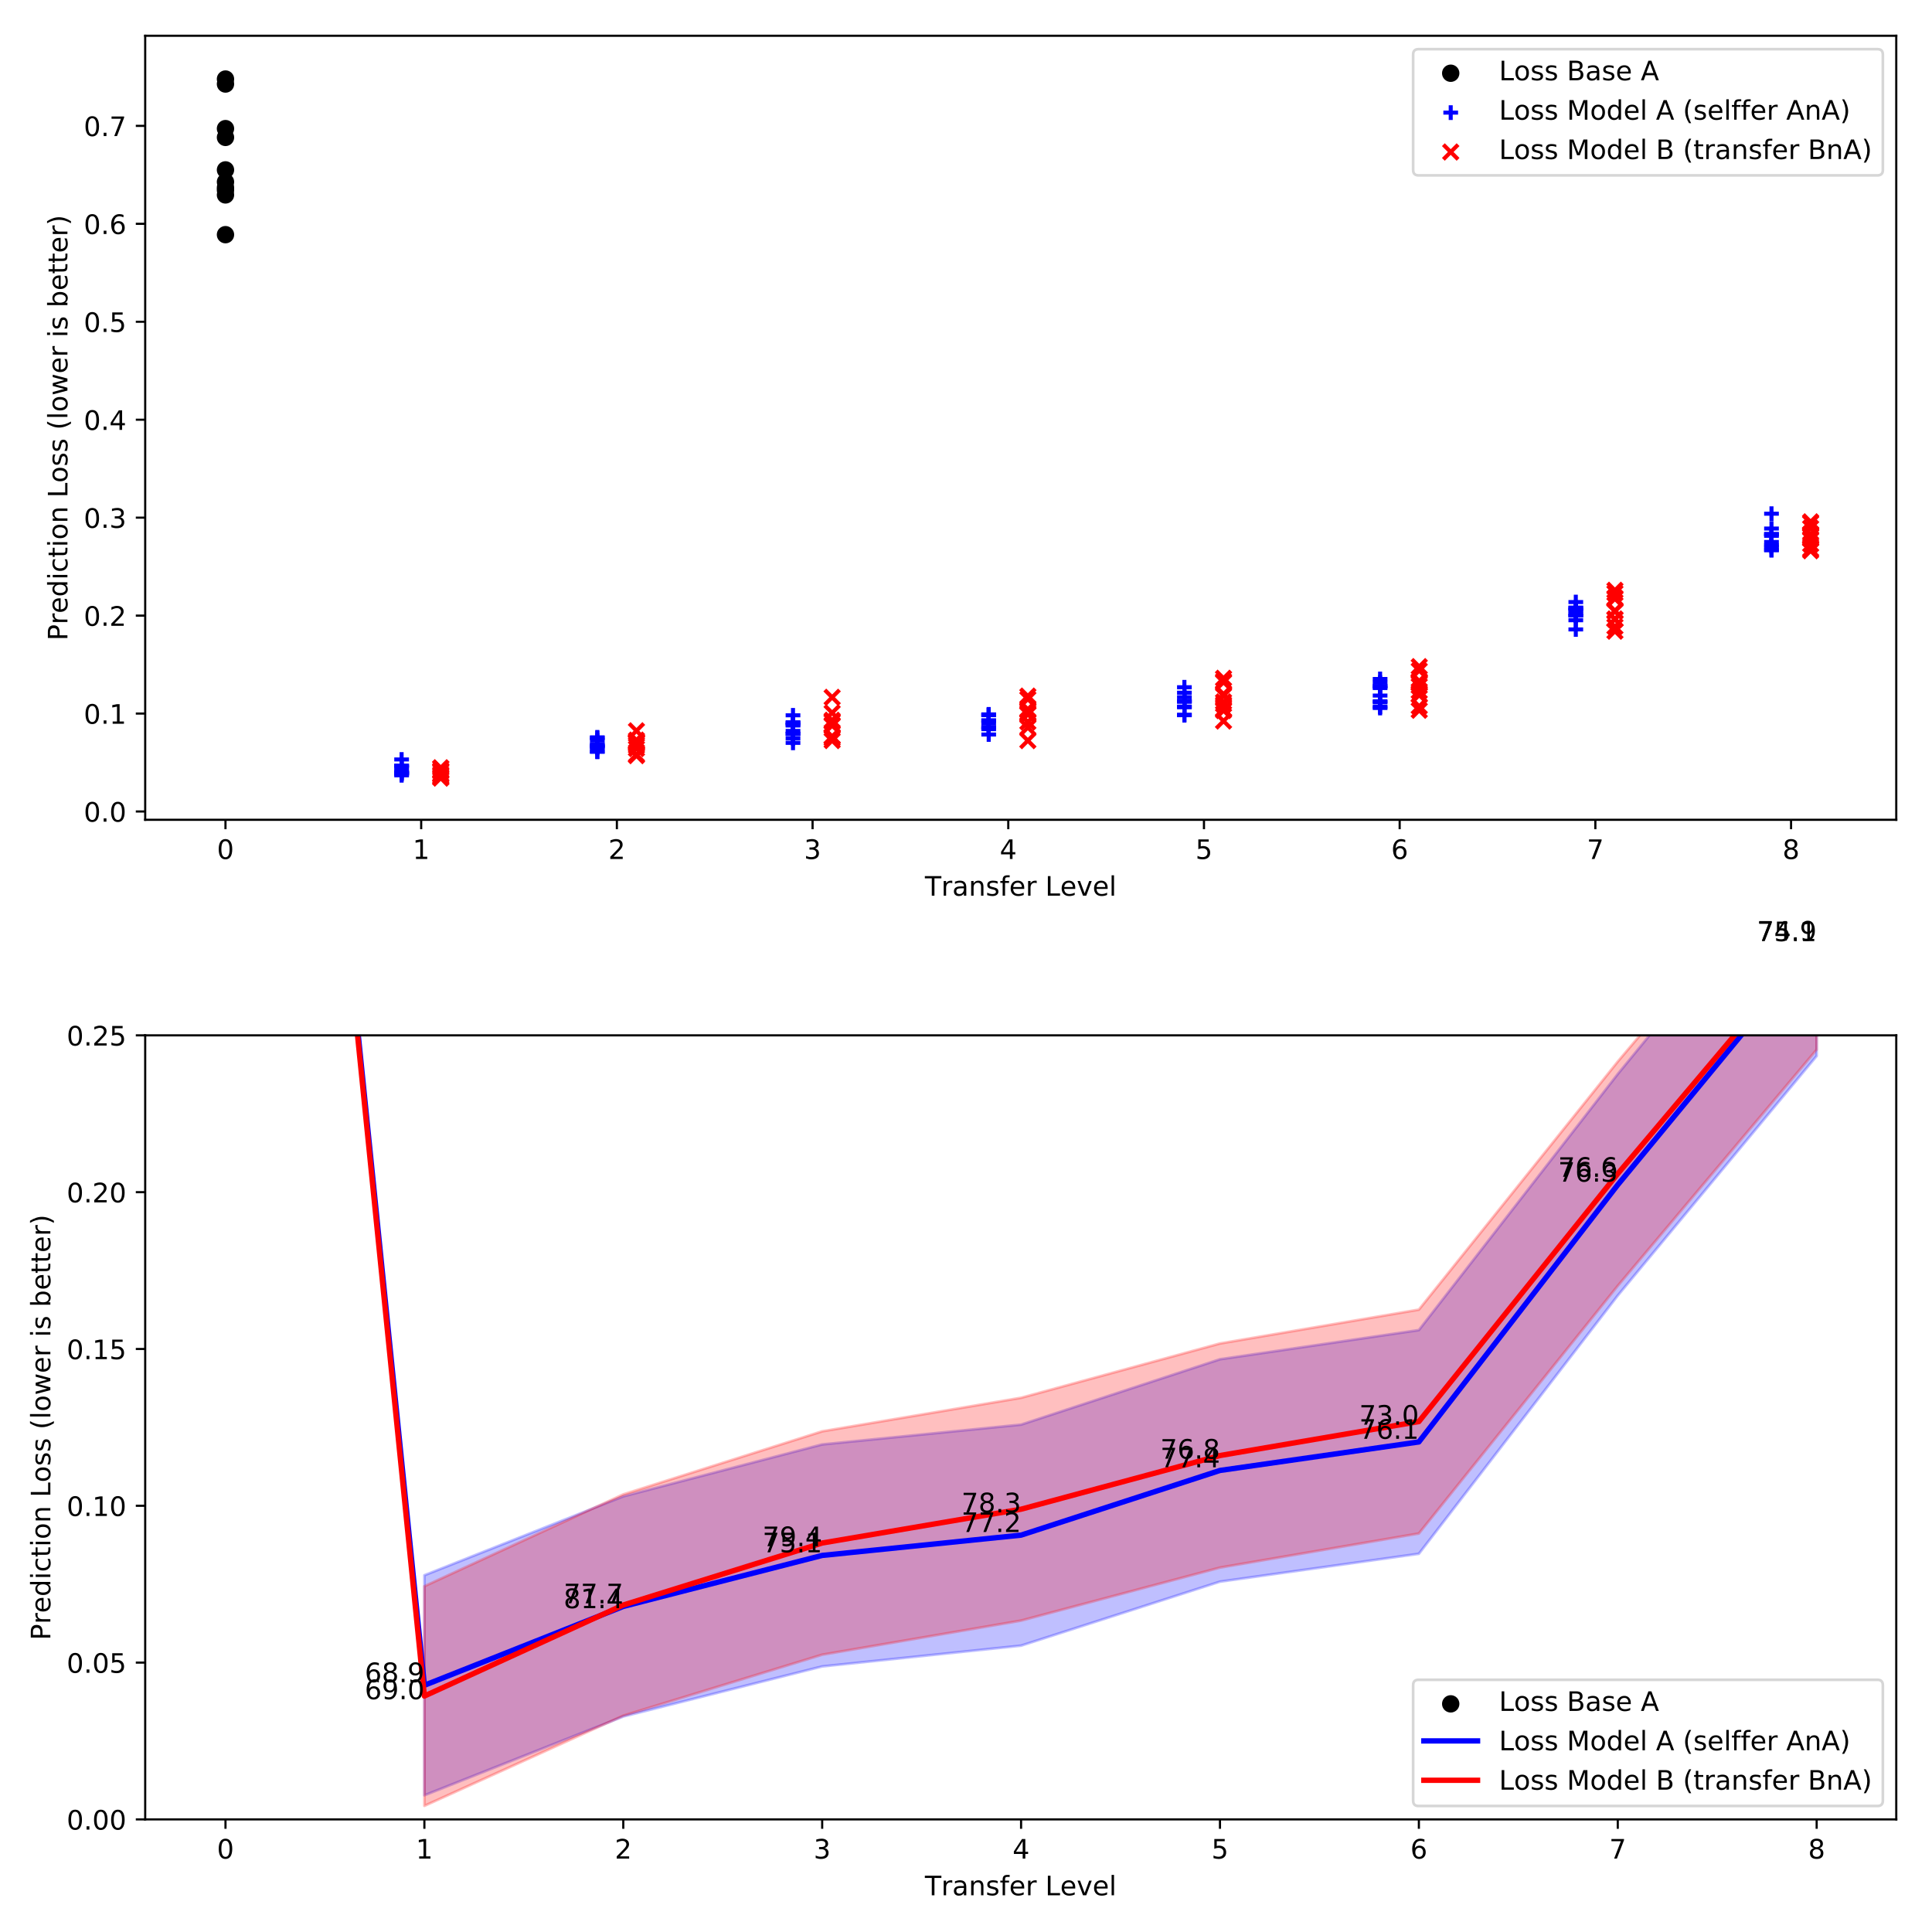 <?xml version="1.0" encoding="utf-8" standalone="no"?>
<!DOCTYPE svg PUBLIC "-//W3C//DTD SVG 1.1//EN"
  "http://www.w3.org/Graphics/SVG/1.1/DTD/svg11.dtd">
<!-- Created with matplotlib (https://matplotlib.org/) -->
<svg height="720pt" version="1.1" viewBox="0 0 720 720" width="720pt" xmlns="http://www.w3.org/2000/svg" xmlns:xlink="http://www.w3.org/1999/xlink">
 <defs>
  <style type="text/css">
*{stroke-linecap:butt;stroke-linejoin:round;}
  </style>
 </defs>
 <g id="figure_1">
  <g id="patch_1">
   <path d="M 0 720 
L 720 720 
L 720 0 
L 0 0 
z
" style="fill:#ffffff;"/>
  </g>
  <g id="axes_1">
   <g id="patch_2">
    <path d="M 54.11 305.516 
L 706.68 305.516 
L 706.68 13.32 
L 54.11 13.32 
z
" style="fill:#ffffff;"/>
   </g>
   <g id="PathCollection_1">
    <defs>
     <path d="M 0 2.739 
C 0.726 2.739 1.423 2.45 1.936 1.936 
C 2.45 1.423 2.739 0.726 2.739 0 
C 2.739 -0.726 2.45 -1.423 1.936 -1.936 
C 1.423 -2.45 0.726 -2.739 0 -2.739 
C -0.726 -2.739 -1.423 -2.45 -1.936 -1.936 
C -2.45 -1.423 -2.739 -0.726 -2.739 0 
C -2.739 0.726 -2.45 1.423 -1.936 1.936 
C -1.423 2.45 -0.726 2.739 0 2.739 
z
" id="mad95188d67" style="stroke:#000000;"/>
    </defs>
    <g clip-path="url(#p74bf9e0ef3)">
     <use style="stroke:#000000;" x="84.03" xlink:href="#mad95188d67" y="51.207"/>
     <use style="stroke:#000000;" x="84.03" xlink:href="#mad95188d67" y="87.455"/>
     <use style="stroke:#000000;" x="84.03" xlink:href="#mad95188d67" y="29.458"/>
     <use style="stroke:#000000;" x="84.03" xlink:href="#mad95188d67" y="67.786"/>
     <use style="stroke:#000000;" x="84.03" xlink:href="#mad95188d67" y="63.313"/>
     <use style="stroke:#000000;" x="84.03" xlink:href="#mad95188d67" y="47.929"/>
     <use style="stroke:#000000;" x="84.03" xlink:href="#mad95188d67" y="31.313"/>
     <use style="stroke:#000000;" x="84.03" xlink:href="#mad95188d67" y="72.642"/>
     <use style="stroke:#000000;" x="84.03" xlink:href="#mad95188d67" y="69.901"/>
     <use style="stroke:#000000;" x="84.03" xlink:href="#mad95188d67" y="70.883"/>
    </g>
   </g>
   <g id="PathCollection_2">
    <defs>
     <path d="M -2.739 0 
L 2.739 0 
M 0 2.739 
L 0 -2.739 
" id="m66366b0501" style="stroke:#0000ff;stroke-width:1.5;"/>
    </defs>
    <g clip-path="url(#p74bf9e0ef3)">
     <use style="fill:#0000ff;stroke:#0000ff;stroke-width:1.5;" x="149.668" xlink:href="#m66366b0501" y="283.03"/>
     <use style="fill:#0000ff;stroke:#0000ff;stroke-width:1.5;" x="149.668" xlink:href="#m66366b0501" y="288.93"/>
     <use style="fill:#0000ff;stroke:#0000ff;stroke-width:1.5;" x="149.668" xlink:href="#m66366b0501" y="285.363"/>
     <use style="fill:#0000ff;stroke:#0000ff;stroke-width:1.5;" x="149.668" xlink:href="#m66366b0501" y="285.356"/>
     <use style="fill:#0000ff;stroke:#0000ff;stroke-width:1.5;" x="149.668" xlink:href="#m66366b0501" y="288.133"/>
     <use style="fill:#0000ff;stroke:#0000ff;stroke-width:1.5;" x="149.668" xlink:href="#m66366b0501" y="287.967"/>
     <use style="fill:#0000ff;stroke:#0000ff;stroke-width:1.5;" x="149.668" xlink:href="#m66366b0501" y="287.197"/>
     <use style="fill:#0000ff;stroke:#0000ff;stroke-width:1.5;" x="149.668" xlink:href="#m66366b0501" y="287.731"/>
     <use style="fill:#0000ff;stroke:#0000ff;stroke-width:1.5;" x="149.668" xlink:href="#m66366b0501" y="285.932"/>
     <use style="fill:#0000ff;stroke:#0000ff;stroke-width:1.5;" x="149.668" xlink:href="#m66366b0501" y="288.446"/>
    </g>
   </g>
   <g id="PathCollection_3">
    <g clip-path="url(#p74bf9e0ef3)">
     <use style="fill:#0000ff;stroke:#0000ff;stroke-width:1.5;" x="222.599" xlink:href="#m66366b0501" y="277.382"/>
     <use style="fill:#0000ff;stroke:#0000ff;stroke-width:1.5;" x="222.599" xlink:href="#m66366b0501" y="278.073"/>
     <use style="fill:#0000ff;stroke:#0000ff;stroke-width:1.5;" x="222.599" xlink:href="#m66366b0501" y="277.674"/>
     <use style="fill:#0000ff;stroke:#0000ff;stroke-width:1.5;" x="222.599" xlink:href="#m66366b0501" y="278.463"/>
     <use style="fill:#0000ff;stroke:#0000ff;stroke-width:1.5;" x="222.599" xlink:href="#m66366b0501" y="278.687"/>
     <use style="fill:#0000ff;stroke:#0000ff;stroke-width:1.5;" x="222.599" xlink:href="#m66366b0501" y="275.019"/>
     <use style="fill:#0000ff;stroke:#0000ff;stroke-width:1.5;" x="222.599" xlink:href="#m66366b0501" y="280.077"/>
     <use style="fill:#0000ff;stroke:#0000ff;stroke-width:1.5;" x="222.599" xlink:href="#m66366b0501" y="275.964"/>
     <use style="fill:#0000ff;stroke:#0000ff;stroke-width:1.5;" x="222.599" xlink:href="#m66366b0501" y="280.172"/>
     <use style="fill:#0000ff;stroke:#0000ff;stroke-width:1.5;" x="222.599" xlink:href="#m66366b0501" y="274.79"/>
    </g>
   </g>
   <g id="PathCollection_4">
    <g clip-path="url(#p74bf9e0ef3)">
     <use style="fill:#0000ff;stroke:#0000ff;stroke-width:1.5;" x="295.529" xlink:href="#m66366b0501" y="272.387"/>
     <use style="fill:#0000ff;stroke:#0000ff;stroke-width:1.5;" x="295.529" xlink:href="#m66366b0501" y="275.164"/>
     <use style="fill:#0000ff;stroke:#0000ff;stroke-width:1.5;" x="295.529" xlink:href="#m66366b0501" y="269.381"/>
     <use style="fill:#0000ff;stroke:#0000ff;stroke-width:1.5;" x="295.529" xlink:href="#m66366b0501" y="273.547"/>
     <use style="fill:#0000ff;stroke:#0000ff;stroke-width:1.5;" x="295.529" xlink:href="#m66366b0501" y="269.19"/>
     <use style="fill:#0000ff;stroke:#0000ff;stroke-width:1.5;" x="295.529" xlink:href="#m66366b0501" y="266.578"/>
     <use style="fill:#0000ff;stroke:#0000ff;stroke-width:1.5;" x="295.529" xlink:href="#m66366b0501" y="276.841"/>
     <use style="fill:#0000ff;stroke:#0000ff;stroke-width:1.5;" x="295.529" xlink:href="#m66366b0501" y="270.041"/>
     <use style="fill:#0000ff;stroke:#0000ff;stroke-width:1.5;" x="295.529" xlink:href="#m66366b0501" y="273.443"/>
     <use style="fill:#0000ff;stroke:#0000ff;stroke-width:1.5;" x="295.529" xlink:href="#m66366b0501" y="270.373"/>
    </g>
   </g>
   <g id="PathCollection_5">
    <g clip-path="url(#p74bf9e0ef3)">
     <use style="fill:#0000ff;stroke:#0000ff;stroke-width:1.5;" x="368.46" xlink:href="#m66366b0501" y="268.578"/>
     <use style="fill:#0000ff;stroke:#0000ff;stroke-width:1.5;" x="368.46" xlink:href="#m66366b0501" y="266.428"/>
     <use style="fill:#0000ff;stroke:#0000ff;stroke-width:1.5;" x="368.46" xlink:href="#m66366b0501" y="270.987"/>
     <use style="fill:#0000ff;stroke:#0000ff;stroke-width:1.5;" x="368.46" xlink:href="#m66366b0501" y="271.741"/>
     <use style="fill:#0000ff;stroke:#0000ff;stroke-width:1.5;" x="368.46" xlink:href="#m66366b0501" y="268.436"/>
     <use style="fill:#0000ff;stroke:#0000ff;stroke-width:1.5;" x="368.46" xlink:href="#m66366b0501" y="266.514"/>
     <use style="fill:#0000ff;stroke:#0000ff;stroke-width:1.5;" x="368.46" xlink:href="#m66366b0501" y="273.731"/>
     <use style="fill:#0000ff;stroke:#0000ff;stroke-width:1.5;" x="368.46" xlink:href="#m66366b0501" y="266.223"/>
     <use style="fill:#0000ff;stroke:#0000ff;stroke-width:1.5;" x="368.46" xlink:href="#m66366b0501" y="269.562"/>
     <use style="fill:#0000ff;stroke:#0000ff;stroke-width:1.5;" x="368.46" xlink:href="#m66366b0501" y="271.11"/>
    </g>
   </g>
   <g id="PathCollection_6">
    <g clip-path="url(#p74bf9e0ef3)">
     <use style="fill:#0000ff;stroke:#0000ff;stroke-width:1.5;" x="441.391" xlink:href="#m66366b0501" y="259.832"/>
     <use style="fill:#0000ff;stroke:#0000ff;stroke-width:1.5;" x="441.391" xlink:href="#m66366b0501" y="261.219"/>
     <use style="fill:#0000ff;stroke:#0000ff;stroke-width:1.5;" x="441.391" xlink:href="#m66366b0501" y="261.479"/>
     <use style="fill:#0000ff;stroke:#0000ff;stroke-width:1.5;" x="441.391" xlink:href="#m66366b0501" y="263.571"/>
     <use style="fill:#0000ff;stroke:#0000ff;stroke-width:1.5;" x="441.391" xlink:href="#m66366b0501" y="258.144"/>
     <use style="fill:#0000ff;stroke:#0000ff;stroke-width:1.5;" x="441.391" xlink:href="#m66366b0501" y="261.446"/>
     <use style="fill:#0000ff;stroke:#0000ff;stroke-width:1.5;" x="441.391" xlink:href="#m66366b0501" y="266.362"/>
     <use style="fill:#0000ff;stroke:#0000ff;stroke-width:1.5;" x="441.391" xlink:href="#m66366b0501" y="263.327"/>
     <use style="fill:#0000ff;stroke:#0000ff;stroke-width:1.5;" x="441.391" xlink:href="#m66366b0501" y="256.118"/>
     <use style="fill:#0000ff;stroke:#0000ff;stroke-width:1.5;" x="441.391" xlink:href="#m66366b0501" y="266.539"/>
    </g>
   </g>
   <g id="PathCollection_7">
    <g clip-path="url(#p74bf9e0ef3)">
     <use style="fill:#0000ff;stroke:#0000ff;stroke-width:1.5;" x="514.322" xlink:href="#m66366b0501" y="255.681"/>
     <use style="fill:#0000ff;stroke:#0000ff;stroke-width:1.5;" x="514.322" xlink:href="#m66366b0501" y="253.036"/>
     <use style="fill:#0000ff;stroke:#0000ff;stroke-width:1.5;" x="514.322" xlink:href="#m66366b0501" y="261.72"/>
     <use style="fill:#0000ff;stroke:#0000ff;stroke-width:1.5;" x="514.322" xlink:href="#m66366b0501" y="259.215"/>
     <use style="fill:#0000ff;stroke:#0000ff;stroke-width:1.5;" x="514.322" xlink:href="#m66366b0501" y="255.833"/>
     <use style="fill:#0000ff;stroke:#0000ff;stroke-width:1.5;" x="514.322" xlink:href="#m66366b0501" y="254.388"/>
     <use style="fill:#0000ff;stroke:#0000ff;stroke-width:1.5;" x="514.322" xlink:href="#m66366b0501" y="263.848"/>
     <use style="fill:#0000ff;stroke:#0000ff;stroke-width:1.5;" x="514.322" xlink:href="#m66366b0501" y="256.416"/>
     <use style="fill:#0000ff;stroke:#0000ff;stroke-width:1.5;" x="514.322" xlink:href="#m66366b0501" y="263.369"/>
     <use style="fill:#0000ff;stroke:#0000ff;stroke-width:1.5;" x="514.322" xlink:href="#m66366b0501" y="261.339"/>
    </g>
   </g>
   <g id="PathCollection_8">
    <g clip-path="url(#p74bf9e0ef3)">
     <use style="fill:#0000ff;stroke:#0000ff;stroke-width:1.5;" x="587.253" xlink:href="#m66366b0501" y="226.585"/>
     <use style="fill:#0000ff;stroke:#0000ff;stroke-width:1.5;" x="587.253" xlink:href="#m66366b0501" y="229.355"/>
     <use style="fill:#0000ff;stroke:#0000ff;stroke-width:1.5;" x="587.253" xlink:href="#m66366b0501" y="224.372"/>
     <use style="fill:#0000ff;stroke:#0000ff;stroke-width:1.5;" x="587.253" xlink:href="#m66366b0501" y="227.208"/>
     <use style="fill:#0000ff;stroke:#0000ff;stroke-width:1.5;" x="587.253" xlink:href="#m66366b0501" y="226.421"/>
     <use style="fill:#0000ff;stroke:#0000ff;stroke-width:1.5;" x="587.253" xlink:href="#m66366b0501" y="231.155"/>
     <use style="fill:#0000ff;stroke:#0000ff;stroke-width:1.5;" x="587.253" xlink:href="#m66366b0501" y="234.574"/>
     <use style="fill:#0000ff;stroke:#0000ff;stroke-width:1.5;" x="587.253" xlink:href="#m66366b0501" y="228.861"/>
     <use style="fill:#0000ff;stroke:#0000ff;stroke-width:1.5;" x="587.253" xlink:href="#m66366b0501" y="229.393"/>
     <use style="fill:#0000ff;stroke:#0000ff;stroke-width:1.5;" x="587.253" xlink:href="#m66366b0501" y="227.635"/>
    </g>
   </g>
   <g id="PathCollection_9">
    <g clip-path="url(#p74bf9e0ef3)">
     <use style="fill:#0000ff;stroke:#0000ff;stroke-width:1.5;" x="660.183" xlink:href="#m66366b0501" y="199.156"/>
     <use style="fill:#0000ff;stroke:#0000ff;stroke-width:1.5;" x="660.183" xlink:href="#m66366b0501" y="203.254"/>
     <use style="fill:#0000ff;stroke:#0000ff;stroke-width:1.5;" x="660.183" xlink:href="#m66366b0501" y="205.071"/>
     <use style="fill:#0000ff;stroke:#0000ff;stroke-width:1.5;" x="660.183" xlink:href="#m66366b0501" y="203.62"/>
     <use style="fill:#0000ff;stroke:#0000ff;stroke-width:1.5;" x="660.183" xlink:href="#m66366b0501" y="196.976"/>
     <use style="fill:#0000ff;stroke:#0000ff;stroke-width:1.5;" x="660.183" xlink:href="#m66366b0501" y="198.98"/>
     <use style="fill:#0000ff;stroke:#0000ff;stroke-width:1.5;" x="660.183" xlink:href="#m66366b0501" y="199.682"/>
     <use style="fill:#0000ff;stroke:#0000ff;stroke-width:1.5;" x="660.183" xlink:href="#m66366b0501" y="191.444"/>
     <use style="fill:#0000ff;stroke:#0000ff;stroke-width:1.5;" x="660.183" xlink:href="#m66366b0501" y="201.984"/>
     <use style="fill:#0000ff;stroke:#0000ff;stroke-width:1.5;" x="660.183" xlink:href="#m66366b0501" y="204.867"/>
    </g>
   </g>
   <g id="PathCollection_10">
    <defs>
     <path d="M -2.739 2.739 
L 2.739 -2.739 
M -2.739 -2.739 
L 2.739 2.739 
" id="mffdf64d4ce" style="stroke:#ff0000;stroke-width:1.5;"/>
    </defs>
    <g clip-path="url(#p74bf9e0ef3)">
     <use style="fill:#ff0000;stroke:#ff0000;stroke-width:1.5;" x="164.254" xlink:href="#mffdf64d4ce" y="287.041"/>
     <use style="fill:#ff0000;stroke:#ff0000;stroke-width:1.5;" x="164.254" xlink:href="#mffdf64d4ce" y="286.187"/>
     <use style="fill:#ff0000;stroke:#ff0000;stroke-width:1.5;" x="164.254" xlink:href="#mffdf64d4ce" y="288.79"/>
     <use style="fill:#ff0000;stroke:#ff0000;stroke-width:1.5;" x="164.254" xlink:href="#mffdf64d4ce" y="288.482"/>
     <use style="fill:#ff0000;stroke:#ff0000;stroke-width:1.5;" x="164.254" xlink:href="#mffdf64d4ce" y="289.803"/>
     <use style="fill:#ff0000;stroke:#ff0000;stroke-width:1.5;" x="164.254" xlink:href="#mffdf64d4ce" y="287.597"/>
     <use style="fill:#ff0000;stroke:#ff0000;stroke-width:1.5;" x="164.254" xlink:href="#mffdf64d4ce" y="289.31"/>
     <use style="fill:#ff0000;stroke:#ff0000;stroke-width:1.5;" x="164.254" xlink:href="#mffdf64d4ce" y="286.181"/>
     <use style="fill:#ff0000;stroke:#ff0000;stroke-width:1.5;" x="164.254" xlink:href="#mffdf64d4ce" y="287.245"/>
     <use style="fill:#ff0000;stroke:#ff0000;stroke-width:1.5;" x="164.254" xlink:href="#mffdf64d4ce" y="289.972"/>
    </g>
   </g>
   <g id="PathCollection_11">
    <g clip-path="url(#p74bf9e0ef3)">
     <use style="fill:#ff0000;stroke:#ff0000;stroke-width:1.5;" x="237.185" xlink:href="#mffdf64d4ce" y="275.817"/>
     <use style="fill:#ff0000;stroke:#ff0000;stroke-width:1.5;" x="237.185" xlink:href="#mffdf64d4ce" y="281.598"/>
     <use style="fill:#ff0000;stroke:#ff0000;stroke-width:1.5;" x="237.185" xlink:href="#mffdf64d4ce" y="281.214"/>
     <use style="fill:#ff0000;stroke:#ff0000;stroke-width:1.5;" x="237.185" xlink:href="#mffdf64d4ce" y="276.356"/>
     <use style="fill:#ff0000;stroke:#ff0000;stroke-width:1.5;" x="237.185" xlink:href="#mffdf64d4ce" y="278.028"/>
     <use style="fill:#ff0000;stroke:#ff0000;stroke-width:1.5;" x="237.185" xlink:href="#mffdf64d4ce" y="277.359"/>
     <use style="fill:#ff0000;stroke:#ff0000;stroke-width:1.5;" x="237.185" xlink:href="#mffdf64d4ce" y="276.483"/>
     <use style="fill:#ff0000;stroke:#ff0000;stroke-width:1.5;" x="237.185" xlink:href="#mffdf64d4ce" y="278.96"/>
     <use style="fill:#ff0000;stroke:#ff0000;stroke-width:1.5;" x="237.185" xlink:href="#mffdf64d4ce" y="276.492"/>
     <use style="fill:#ff0000;stroke:#ff0000;stroke-width:1.5;" x="237.185" xlink:href="#mffdf64d4ce" y="272.355"/>
    </g>
   </g>
   <g id="PathCollection_12">
    <g clip-path="url(#p74bf9e0ef3)">
     <use style="fill:#ff0000;stroke:#ff0000;stroke-width:1.5;" x="310.115" xlink:href="#mffdf64d4ce" y="268.983"/>
     <use style="fill:#ff0000;stroke:#ff0000;stroke-width:1.5;" x="310.115" xlink:href="#mffdf64d4ce" y="275.198"/>
     <use style="fill:#ff0000;stroke:#ff0000;stroke-width:1.5;" x="310.115" xlink:href="#mffdf64d4ce" y="274.516"/>
     <use style="fill:#ff0000;stroke:#ff0000;stroke-width:1.5;" x="310.115" xlink:href="#mffdf64d4ce" y="270.407"/>
     <use style="fill:#ff0000;stroke:#ff0000;stroke-width:1.5;" x="310.115" xlink:href="#mffdf64d4ce" y="268.928"/>
     <use style="fill:#ff0000;stroke:#ff0000;stroke-width:1.5;" x="310.115" xlink:href="#mffdf64d4ce" y="268.419"/>
     <use style="fill:#ff0000;stroke:#ff0000;stroke-width:1.5;" x="310.115" xlink:href="#mffdf64d4ce" y="274.498"/>
     <use style="fill:#ff0000;stroke:#ff0000;stroke-width:1.5;" x="310.115" xlink:href="#mffdf64d4ce" y="276"/>
     <use style="fill:#ff0000;stroke:#ff0000;stroke-width:1.5;" x="310.115" xlink:href="#mffdf64d4ce" y="259.872"/>
     <use style="fill:#ff0000;stroke:#ff0000;stroke-width:1.5;" x="310.115" xlink:href="#mffdf64d4ce" y="265.665"/>
    </g>
   </g>
   <g id="PathCollection_13">
    <g clip-path="url(#p74bf9e0ef3)">
     <use style="fill:#ff0000;stroke:#ff0000;stroke-width:1.5;" x="383.046" xlink:href="#mffdf64d4ce" y="264.34"/>
     <use style="fill:#ff0000;stroke:#ff0000;stroke-width:1.5;" x="383.046" xlink:href="#mffdf64d4ce" y="271.109"/>
     <use style="fill:#ff0000;stroke:#ff0000;stroke-width:1.5;" x="383.046" xlink:href="#mffdf64d4ce" y="269.049"/>
     <use style="fill:#ff0000;stroke:#ff0000;stroke-width:1.5;" x="383.046" xlink:href="#mffdf64d4ce" y="266.071"/>
     <use style="fill:#ff0000;stroke:#ff0000;stroke-width:1.5;" x="383.046" xlink:href="#mffdf64d4ce" y="264.793"/>
     <use style="fill:#ff0000;stroke:#ff0000;stroke-width:1.5;" x="383.046" xlink:href="#mffdf64d4ce" y="266.2"/>
     <use style="fill:#ff0000;stroke:#ff0000;stroke-width:1.5;" x="383.046" xlink:href="#mffdf64d4ce" y="265.636"/>
     <use style="fill:#ff0000;stroke:#ff0000;stroke-width:1.5;" x="383.046" xlink:href="#mffdf64d4ce" y="276.005"/>
     <use style="fill:#ff0000;stroke:#ff0000;stroke-width:1.5;" x="383.046" xlink:href="#mffdf64d4ce" y="260.514"/>
     <use style="fill:#ff0000;stroke:#ff0000;stroke-width:1.5;" x="383.046" xlink:href="#mffdf64d4ce" y="259.416"/>
    </g>
   </g>
   <g id="PathCollection_14">
    <g clip-path="url(#p74bf9e0ef3)">
     <use style="fill:#ff0000;stroke:#ff0000;stroke-width:1.5;" x="455.977" xlink:href="#mffdf64d4ce" y="264.313"/>
     <use style="fill:#ff0000;stroke:#ff0000;stroke-width:1.5;" x="455.977" xlink:href="#mffdf64d4ce" y="259.271"/>
     <use style="fill:#ff0000;stroke:#ff0000;stroke-width:1.5;" x="455.977" xlink:href="#mffdf64d4ce" y="262.47"/>
     <use style="fill:#ff0000;stroke:#ff0000;stroke-width:1.5;" x="455.977" xlink:href="#mffdf64d4ce" y="264.812"/>
     <use style="fill:#ff0000;stroke:#ff0000;stroke-width:1.5;" x="455.977" xlink:href="#mffdf64d4ce" y="258.697"/>
     <use style="fill:#ff0000;stroke:#ff0000;stroke-width:1.5;" x="455.977" xlink:href="#mffdf64d4ce" y="254.243"/>
     <use style="fill:#ff0000;stroke:#ff0000;stroke-width:1.5;" x="455.977" xlink:href="#mffdf64d4ce" y="261.558"/>
     <use style="fill:#ff0000;stroke:#ff0000;stroke-width:1.5;" x="455.977" xlink:href="#mffdf64d4ce" y="268.708"/>
     <use style="fill:#ff0000;stroke:#ff0000;stroke-width:1.5;" x="455.977" xlink:href="#mffdf64d4ce" y="252.77"/>
     <use style="fill:#ff0000;stroke:#ff0000;stroke-width:1.5;" x="455.977" xlink:href="#mffdf64d4ce" y="253.834"/>
    </g>
   </g>
   <g id="PathCollection_15">
    <g clip-path="url(#p74bf9e0ef3)">
     <use style="fill:#ff0000;stroke:#ff0000;stroke-width:1.5;" x="528.908" xlink:href="#mffdf64d4ce" y="259.029"/>
     <use style="fill:#ff0000;stroke:#ff0000;stroke-width:1.5;" x="528.908" xlink:href="#mffdf64d4ce" y="254.734"/>
     <use style="fill:#ff0000;stroke:#ff0000;stroke-width:1.5;" x="528.908" xlink:href="#mffdf64d4ce" y="254.106"/>
     <use style="fill:#ff0000;stroke:#ff0000;stroke-width:1.5;" x="528.908" xlink:href="#mffdf64d4ce" y="263.243"/>
     <use style="fill:#ff0000;stroke:#ff0000;stroke-width:1.5;" x="528.908" xlink:href="#mffdf64d4ce" y="253.812"/>
     <use style="fill:#ff0000;stroke:#ff0000;stroke-width:1.5;" x="528.908" xlink:href="#mffdf64d4ce" y="255.66"/>
     <use style="fill:#ff0000;stroke:#ff0000;stroke-width:1.5;" x="528.908" xlink:href="#mffdf64d4ce" y="257.527"/>
     <use style="fill:#ff0000;stroke:#ff0000;stroke-width:1.5;" x="528.908" xlink:href="#mffdf64d4ce" y="264.694"/>
     <use style="fill:#ff0000;stroke:#ff0000;stroke-width:1.5;" x="528.908" xlink:href="#mffdf64d4ce" y="249.894"/>
     <use style="fill:#ff0000;stroke:#ff0000;stroke-width:1.5;" x="528.908" xlink:href="#mffdf64d4ce" y="248.43"/>
    </g>
   </g>
   <g id="PathCollection_16">
    <g clip-path="url(#p74bf9e0ef3)">
     <use style="fill:#ff0000;stroke:#ff0000;stroke-width:1.5;" x="601.839" xlink:href="#mffdf64d4ce" y="230.661"/>
     <use style="fill:#ff0000;stroke:#ff0000;stroke-width:1.5;" x="601.839" xlink:href="#mffdf64d4ce" y="222.803"/>
     <use style="fill:#ff0000;stroke:#ff0000;stroke-width:1.5;" x="601.839" xlink:href="#mffdf64d4ce" y="227.886"/>
     <use style="fill:#ff0000;stroke:#ff0000;stroke-width:1.5;" x="601.839" xlink:href="#mffdf64d4ce" y="227.612"/>
     <use style="fill:#ff0000;stroke:#ff0000;stroke-width:1.5;" x="601.839" xlink:href="#mffdf64d4ce" y="230.827"/>
     <use style="fill:#ff0000;stroke:#ff0000;stroke-width:1.5;" x="601.839" xlink:href="#mffdf64d4ce" y="235.222"/>
     <use style="fill:#ff0000;stroke:#ff0000;stroke-width:1.5;" x="601.839" xlink:href="#mffdf64d4ce" y="223.141"/>
     <use style="fill:#ff0000;stroke:#ff0000;stroke-width:1.5;" x="601.839" xlink:href="#mffdf64d4ce" y="233.514"/>
     <use style="fill:#ff0000;stroke:#ff0000;stroke-width:1.5;" x="601.839" xlink:href="#mffdf64d4ce" y="219.983"/>
     <use style="fill:#ff0000;stroke:#ff0000;stroke-width:1.5;" x="601.839" xlink:href="#mffdf64d4ce" y="221.007"/>
    </g>
   </g>
   <g id="PathCollection_17">
    <g clip-path="url(#p74bf9e0ef3)">
     <use style="fill:#ff0000;stroke:#ff0000;stroke-width:1.5;" x="674.77" xlink:href="#mffdf64d4ce" y="202.803"/>
     <use style="fill:#ff0000;stroke:#ff0000;stroke-width:1.5;" x="674.77" xlink:href="#mffdf64d4ce" y="204.673"/>
     <use style="fill:#ff0000;stroke:#ff0000;stroke-width:1.5;" x="674.77" xlink:href="#mffdf64d4ce" y="199.894"/>
     <use style="fill:#ff0000;stroke:#ff0000;stroke-width:1.5;" x="674.77" xlink:href="#mffdf64d4ce" y="194.475"/>
     <use style="fill:#ff0000;stroke:#ff0000;stroke-width:1.5;" x="674.77" xlink:href="#mffdf64d4ce" y="199.704"/>
     <use style="fill:#ff0000;stroke:#ff0000;stroke-width:1.5;" x="674.77" xlink:href="#mffdf64d4ce" y="199.054"/>
     <use style="fill:#ff0000;stroke:#ff0000;stroke-width:1.5;" x="674.77" xlink:href="#mffdf64d4ce" y="196.789"/>
     <use style="fill:#ff0000;stroke:#ff0000;stroke-width:1.5;" x="674.77" xlink:href="#mffdf64d4ce" y="205.256"/>
     <use style="fill:#ff0000;stroke:#ff0000;stroke-width:1.5;" x="674.77" xlink:href="#mffdf64d4ce" y="194.906"/>
     <use style="fill:#ff0000;stroke:#ff0000;stroke-width:1.5;" x="674.77" xlink:href="#mffdf64d4ce" y="200.791"/>
    </g>
   </g>
   <g id="matplotlib.axis_1">
    <g id="xtick_1">
     <g id="line2d_1">
      <defs>
       <path d="M 0 0 
L 0 3.5 
" id="mc0fee672ba" style="stroke:#000000;stroke-width:0.8;"/>
      </defs>
      <g>
       <use style="stroke:#000000;stroke-width:0.8;" x="84.03" xlink:href="#mc0fee672ba" y="305.516"/>
      </g>
     </g>
     <g id="text_1">
      <!-- 0 -->
      <defs>
       <path d="M 31.781 66.406 
Q 24.172 66.406 20.328 58.906 
Q 16.5 51.422 16.5 36.375 
Q 16.5 21.391 20.328 13.891 
Q 24.172 6.391 31.781 6.391 
Q 39.453 6.391 43.281 13.891 
Q 47.125 21.391 47.125 36.375 
Q 47.125 51.422 43.281 58.906 
Q 39.453 66.406 31.781 66.406 
z
M 31.781 74.219 
Q 44.047 74.219 50.516 64.516 
Q 56.984 54.828 56.984 36.375 
Q 56.984 17.969 50.516 8.266 
Q 44.047 -1.422 31.781 -1.422 
Q 19.531 -1.422 13.062 8.266 
Q 6.594 17.969 6.594 36.375 
Q 6.594 54.828 13.062 64.516 
Q 19.531 74.219 31.781 74.219 
z
" id="DejaVuSans-48"/>
      </defs>
      <g transform="translate(80.849 320.114)scale(0.1 -0.1)">
       <use xlink:href="#DejaVuSans-48"/>
      </g>
     </g>
    </g>
    <g id="xtick_2">
     <g id="line2d_2">
      <g>
       <use style="stroke:#000000;stroke-width:0.8;" x="156.961" xlink:href="#mc0fee672ba" y="305.516"/>
      </g>
     </g>
     <g id="text_2">
      <!-- 1 -->
      <defs>
       <path d="M 12.406 8.297 
L 28.516 8.297 
L 28.516 63.922 
L 10.984 60.406 
L 10.984 69.391 
L 28.422 72.906 
L 38.281 72.906 
L 38.281 8.297 
L 54.391 8.297 
L 54.391 0 
L 12.406 0 
z
" id="DejaVuSans-49"/>
      </defs>
      <g transform="translate(153.78 320.114)scale(0.1 -0.1)">
       <use xlink:href="#DejaVuSans-49"/>
      </g>
     </g>
    </g>
    <g id="xtick_3">
     <g id="line2d_3">
      <g>
       <use style="stroke:#000000;stroke-width:0.8;" x="229.892" xlink:href="#mc0fee672ba" y="305.516"/>
      </g>
     </g>
     <g id="text_3">
      <!-- 2 -->
      <defs>
       <path d="M 19.188 8.297 
L 53.609 8.297 
L 53.609 0 
L 7.328 0 
L 7.328 8.297 
Q 12.938 14.109 22.625 23.891 
Q 32.328 33.688 34.812 36.531 
Q 39.547 41.844 41.422 45.531 
Q 43.312 49.219 43.312 52.781 
Q 43.312 58.594 39.234 62.25 
Q 35.156 65.922 28.609 65.922 
Q 23.969 65.922 18.812 64.312 
Q 13.672 62.703 7.812 59.422 
L 7.812 69.391 
Q 13.766 71.781 18.938 73 
Q 24.125 74.219 28.422 74.219 
Q 39.75 74.219 46.484 68.547 
Q 53.219 62.891 53.219 53.422 
Q 53.219 48.922 51.531 44.891 
Q 49.859 40.875 45.406 35.406 
Q 44.188 33.984 37.641 27.219 
Q 31.109 20.453 19.188 8.297 
z
" id="DejaVuSans-50"/>
      </defs>
      <g transform="translate(226.71 320.114)scale(0.1 -0.1)">
       <use xlink:href="#DejaVuSans-50"/>
      </g>
     </g>
    </g>
    <g id="xtick_4">
     <g id="line2d_4">
      <g>
       <use style="stroke:#000000;stroke-width:0.8;" x="302.822" xlink:href="#mc0fee672ba" y="305.516"/>
      </g>
     </g>
     <g id="text_4">
      <!-- 3 -->
      <defs>
       <path d="M 40.578 39.312 
Q 47.656 37.797 51.625 33 
Q 55.609 28.219 55.609 21.188 
Q 55.609 10.406 48.188 4.484 
Q 40.766 -1.422 27.094 -1.422 
Q 22.516 -1.422 17.656 -0.516 
Q 12.797 0.391 7.625 2.203 
L 7.625 11.719 
Q 11.719 9.328 16.594 8.109 
Q 21.484 6.891 26.812 6.891 
Q 36.078 6.891 40.938 10.547 
Q 45.797 14.203 45.797 21.188 
Q 45.797 27.641 41.281 31.266 
Q 36.766 34.906 28.719 34.906 
L 20.219 34.906 
L 20.219 43.016 
L 29.109 43.016 
Q 36.375 43.016 40.234 45.922 
Q 44.094 48.828 44.094 54.297 
Q 44.094 59.906 40.109 62.906 
Q 36.141 65.922 28.719 65.922 
Q 24.656 65.922 20.016 65.031 
Q 15.375 64.156 9.812 62.312 
L 9.812 71.094 
Q 15.438 72.656 20.344 73.438 
Q 25.25 74.219 29.594 74.219 
Q 40.828 74.219 47.359 69.109 
Q 53.906 64.016 53.906 55.328 
Q 53.906 49.266 50.438 45.094 
Q 46.969 40.922 40.578 39.312 
z
" id="DejaVuSans-51"/>
      </defs>
      <g transform="translate(299.641 320.114)scale(0.1 -0.1)">
       <use xlink:href="#DejaVuSans-51"/>
      </g>
     </g>
    </g>
    <g id="xtick_5">
     <g id="line2d_5">
      <g>
       <use style="stroke:#000000;stroke-width:0.8;" x="375.753" xlink:href="#mc0fee672ba" y="305.516"/>
      </g>
     </g>
     <g id="text_5">
      <!-- 4 -->
      <defs>
       <path d="M 37.797 64.312 
L 12.891 25.391 
L 37.797 25.391 
z
M 35.203 72.906 
L 47.609 72.906 
L 47.609 25.391 
L 58.016 25.391 
L 58.016 17.188 
L 47.609 17.188 
L 47.609 0 
L 37.797 0 
L 37.797 17.188 
L 4.891 17.188 
L 4.891 26.703 
z
" id="DejaVuSans-52"/>
      </defs>
      <g transform="translate(372.572 320.114)scale(0.1 -0.1)">
       <use xlink:href="#DejaVuSans-52"/>
      </g>
     </g>
    </g>
    <g id="xtick_6">
     <g id="line2d_6">
      <g>
       <use style="stroke:#000000;stroke-width:0.8;" x="448.684" xlink:href="#mc0fee672ba" y="305.516"/>
      </g>
     </g>
     <g id="text_6">
      <!-- 5 -->
      <defs>
       <path d="M 10.797 72.906 
L 49.516 72.906 
L 49.516 64.594 
L 19.828 64.594 
L 19.828 46.734 
Q 21.969 47.469 24.109 47.828 
Q 26.266 48.188 28.422 48.188 
Q 40.625 48.188 47.75 41.5 
Q 54.891 34.812 54.891 23.391 
Q 54.891 11.625 47.562 5.094 
Q 40.234 -1.422 26.906 -1.422 
Q 22.312 -1.422 17.547 -0.641 
Q 12.797 0.141 7.719 1.703 
L 7.719 11.625 
Q 12.109 9.234 16.797 8.062 
Q 21.484 6.891 26.703 6.891 
Q 35.156 6.891 40.078 11.328 
Q 45.016 15.766 45.016 23.391 
Q 45.016 31 40.078 35.438 
Q 35.156 39.891 26.703 39.891 
Q 22.75 39.891 18.812 39.016 
Q 14.891 38.141 10.797 36.281 
z
" id="DejaVuSans-53"/>
      </defs>
      <g transform="translate(445.503 320.114)scale(0.1 -0.1)">
       <use xlink:href="#DejaVuSans-53"/>
      </g>
     </g>
    </g>
    <g id="xtick_7">
     <g id="line2d_7">
      <g>
       <use style="stroke:#000000;stroke-width:0.8;" x="521.615" xlink:href="#mc0fee672ba" y="305.516"/>
      </g>
     </g>
     <g id="text_7">
      <!-- 6 -->
      <defs>
       <path d="M 33.016 40.375 
Q 26.375 40.375 22.484 35.828 
Q 18.609 31.297 18.609 23.391 
Q 18.609 15.531 22.484 10.953 
Q 26.375 6.391 33.016 6.391 
Q 39.656 6.391 43.531 10.953 
Q 47.406 15.531 47.406 23.391 
Q 47.406 31.297 43.531 35.828 
Q 39.656 40.375 33.016 40.375 
z
M 52.594 71.297 
L 52.594 62.312 
Q 48.875 64.062 45.094 64.984 
Q 41.312 65.922 37.594 65.922 
Q 27.828 65.922 22.672 59.328 
Q 17.531 52.734 16.797 39.406 
Q 19.672 43.656 24.016 45.922 
Q 28.375 48.188 33.594 48.188 
Q 44.578 48.188 50.953 41.516 
Q 57.328 34.859 57.328 23.391 
Q 57.328 12.156 50.688 5.359 
Q 44.047 -1.422 33.016 -1.422 
Q 20.359 -1.422 13.672 8.266 
Q 6.984 17.969 6.984 36.375 
Q 6.984 53.656 15.188 63.938 
Q 23.391 74.219 37.203 74.219 
Q 40.922 74.219 44.703 73.484 
Q 48.484 72.75 52.594 71.297 
z
" id="DejaVuSans-54"/>
      </defs>
      <g transform="translate(518.434 320.114)scale(0.1 -0.1)">
       <use xlink:href="#DejaVuSans-54"/>
      </g>
     </g>
    </g>
    <g id="xtick_8">
     <g id="line2d_8">
      <g>
       <use style="stroke:#000000;stroke-width:0.8;" x="594.546" xlink:href="#mc0fee672ba" y="305.516"/>
      </g>
     </g>
     <g id="text_8">
      <!-- 7 -->
      <defs>
       <path d="M 8.203 72.906 
L 55.078 72.906 
L 55.078 68.703 
L 28.609 0 
L 18.312 0 
L 43.219 64.594 
L 8.203 64.594 
z
" id="DejaVuSans-55"/>
      </defs>
      <g transform="translate(591.364 320.114)scale(0.1 -0.1)">
       <use xlink:href="#DejaVuSans-55"/>
      </g>
     </g>
    </g>
    <g id="xtick_9">
     <g id="line2d_9">
      <g>
       <use style="stroke:#000000;stroke-width:0.8;" x="667.476" xlink:href="#mc0fee672ba" y="305.516"/>
      </g>
     </g>
     <g id="text_9">
      <!-- 8 -->
      <defs>
       <path d="M 31.781 34.625 
Q 24.75 34.625 20.719 30.859 
Q 16.703 27.094 16.703 20.516 
Q 16.703 13.922 20.719 10.156 
Q 24.75 6.391 31.781 6.391 
Q 38.812 6.391 42.859 10.172 
Q 46.922 13.969 46.922 20.516 
Q 46.922 27.094 42.891 30.859 
Q 38.875 34.625 31.781 34.625 
z
M 21.922 38.812 
Q 15.578 40.375 12.031 44.719 
Q 8.5 49.078 8.5 55.328 
Q 8.5 64.062 14.719 69.141 
Q 20.953 74.219 31.781 74.219 
Q 42.672 74.219 48.875 69.141 
Q 55.078 64.062 55.078 55.328 
Q 55.078 49.078 51.531 44.719 
Q 48 40.375 41.703 38.812 
Q 48.828 37.156 52.797 32.312 
Q 56.781 27.484 56.781 20.516 
Q 56.781 9.906 50.312 4.234 
Q 43.844 -1.422 31.781 -1.422 
Q 19.734 -1.422 13.25 4.234 
Q 6.781 9.906 6.781 20.516 
Q 6.781 27.484 10.781 32.312 
Q 14.797 37.156 21.922 38.812 
z
M 18.312 54.391 
Q 18.312 48.734 21.844 45.562 
Q 25.391 42.391 31.781 42.391 
Q 38.141 42.391 41.719 45.562 
Q 45.312 48.734 45.312 54.391 
Q 45.312 60.062 41.719 63.234 
Q 38.141 66.406 31.781 66.406 
Q 25.391 66.406 21.844 63.234 
Q 18.312 60.062 18.312 54.391 
z
" id="DejaVuSans-56"/>
      </defs>
      <g transform="translate(664.295 320.114)scale(0.1 -0.1)">
       <use xlink:href="#DejaVuSans-56"/>
      </g>
     </g>
    </g>
    <g id="text_10">
     <!-- Transfer Level -->
     <defs>
      <path d="M -0.297 72.906 
L 61.375 72.906 
L 61.375 64.594 
L 35.5 64.594 
L 35.5 0 
L 25.594 0 
L 25.594 64.594 
L -0.297 64.594 
z
" id="DejaVuSans-84"/>
      <path d="M 41.109 46.297 
Q 39.594 47.172 37.812 47.578 
Q 36.031 48 33.891 48 
Q 26.266 48 22.188 43.047 
Q 18.109 38.094 18.109 28.812 
L 18.109 0 
L 9.078 0 
L 9.078 54.688 
L 18.109 54.688 
L 18.109 46.188 
Q 20.953 51.172 25.484 53.578 
Q 30.031 56 36.531 56 
Q 37.453 56 38.578 55.875 
Q 39.703 55.766 41.062 55.516 
z
" id="DejaVuSans-114"/>
      <path d="M 34.281 27.484 
Q 23.391 27.484 19.188 25 
Q 14.984 22.516 14.984 16.5 
Q 14.984 11.719 18.141 8.906 
Q 21.297 6.109 26.703 6.109 
Q 34.188 6.109 38.703 11.406 
Q 43.219 16.703 43.219 25.484 
L 43.219 27.484 
z
M 52.203 31.203 
L 52.203 0 
L 43.219 0 
L 43.219 8.297 
Q 40.141 3.328 35.547 0.953 
Q 30.953 -1.422 24.312 -1.422 
Q 15.922 -1.422 10.953 3.297 
Q 6 8.016 6 15.922 
Q 6 25.141 12.172 29.828 
Q 18.359 34.516 30.609 34.516 
L 43.219 34.516 
L 43.219 35.406 
Q 43.219 41.609 39.141 45 
Q 35.062 48.391 27.688 48.391 
Q 23 48.391 18.547 47.266 
Q 14.109 46.141 10.016 43.891 
L 10.016 52.203 
Q 14.938 54.109 19.578 55.047 
Q 24.219 56 28.609 56 
Q 40.484 56 46.344 49.844 
Q 52.203 43.703 52.203 31.203 
z
" id="DejaVuSans-97"/>
      <path d="M 54.891 33.016 
L 54.891 0 
L 45.906 0 
L 45.906 32.719 
Q 45.906 40.484 42.875 44.328 
Q 39.844 48.188 33.797 48.188 
Q 26.516 48.188 22.312 43.547 
Q 18.109 38.922 18.109 30.906 
L 18.109 0 
L 9.078 0 
L 9.078 54.688 
L 18.109 54.688 
L 18.109 46.188 
Q 21.344 51.125 25.703 53.562 
Q 30.078 56 35.797 56 
Q 45.219 56 50.047 50.172 
Q 54.891 44.344 54.891 33.016 
z
" id="DejaVuSans-110"/>
      <path d="M 44.281 53.078 
L 44.281 44.578 
Q 40.484 46.531 36.375 47.5 
Q 32.281 48.484 27.875 48.484 
Q 21.188 48.484 17.844 46.438 
Q 14.5 44.391 14.5 40.281 
Q 14.5 37.156 16.891 35.375 
Q 19.281 33.594 26.516 31.984 
L 29.594 31.297 
Q 39.156 29.25 43.188 25.516 
Q 47.219 21.781 47.219 15.094 
Q 47.219 7.469 41.188 3.016 
Q 35.156 -1.422 24.609 -1.422 
Q 20.219 -1.422 15.453 -0.562 
Q 10.688 0.297 5.422 2 
L 5.422 11.281 
Q 10.406 8.688 15.234 7.391 
Q 20.062 6.109 24.812 6.109 
Q 31.156 6.109 34.562 8.281 
Q 37.984 10.453 37.984 14.406 
Q 37.984 18.062 35.516 20.016 
Q 33.062 21.969 24.703 23.781 
L 21.578 24.516 
Q 13.234 26.266 9.516 29.906 
Q 5.812 33.547 5.812 39.891 
Q 5.812 47.609 11.281 51.797 
Q 16.75 56 26.812 56 
Q 31.781 56 36.172 55.266 
Q 40.578 54.547 44.281 53.078 
z
" id="DejaVuSans-115"/>
      <path d="M 37.109 75.984 
L 37.109 68.5 
L 28.516 68.5 
Q 23.688 68.5 21.797 66.547 
Q 19.922 64.594 19.922 59.516 
L 19.922 54.688 
L 34.719 54.688 
L 34.719 47.703 
L 19.922 47.703 
L 19.922 0 
L 10.891 0 
L 10.891 47.703 
L 2.297 47.703 
L 2.297 54.688 
L 10.891 54.688 
L 10.891 58.5 
Q 10.891 67.625 15.141 71.797 
Q 19.391 75.984 28.609 75.984 
z
" id="DejaVuSans-102"/>
      <path d="M 56.203 29.594 
L 56.203 25.203 
L 14.891 25.203 
Q 15.484 15.922 20.484 11.062 
Q 25.484 6.203 34.422 6.203 
Q 39.594 6.203 44.453 7.469 
Q 49.312 8.734 54.109 11.281 
L 54.109 2.781 
Q 49.266 0.734 44.188 -0.344 
Q 39.109 -1.422 33.891 -1.422 
Q 20.797 -1.422 13.156 6.188 
Q 5.516 13.812 5.516 26.812 
Q 5.516 40.234 12.766 48.109 
Q 20.016 56 32.328 56 
Q 43.359 56 49.781 48.891 
Q 56.203 41.797 56.203 29.594 
z
M 47.219 32.234 
Q 47.125 39.594 43.094 43.984 
Q 39.062 48.391 32.422 48.391 
Q 24.906 48.391 20.391 44.141 
Q 15.875 39.891 15.188 32.172 
z
" id="DejaVuSans-101"/>
      <path id="DejaVuSans-32"/>
      <path d="M 9.812 72.906 
L 19.672 72.906 
L 19.672 8.297 
L 55.172 8.297 
L 55.172 0 
L 9.812 0 
z
" id="DejaVuSans-76"/>
      <path d="M 2.984 54.688 
L 12.5 54.688 
L 29.594 8.797 
L 46.688 54.688 
L 56.203 54.688 
L 35.688 0 
L 23.484 0 
z
" id="DejaVuSans-118"/>
      <path d="M 9.422 75.984 
L 18.406 75.984 
L 18.406 0 
L 9.422 0 
z
" id="DejaVuSans-108"/>
     </defs>
     <g transform="translate(344.691 333.792)scale(0.1 -0.1)">
      <use xlink:href="#DejaVuSans-84"/>
      <use x="60.865" xlink:href="#DejaVuSans-114"/>
      <use x="101.979" xlink:href="#DejaVuSans-97"/>
      <use x="163.258" xlink:href="#DejaVuSans-110"/>
      <use x="226.637" xlink:href="#DejaVuSans-115"/>
      <use x="278.736" xlink:href="#DejaVuSans-102"/>
      <use x="313.941" xlink:href="#DejaVuSans-101"/>
      <use x="375.465" xlink:href="#DejaVuSans-114"/>
      <use x="416.578" xlink:href="#DejaVuSans-32"/>
      <use x="448.365" xlink:href="#DejaVuSans-76"/>
      <use x="504.062" xlink:href="#DejaVuSans-101"/>
      <use x="565.586" xlink:href="#DejaVuSans-118"/>
      <use x="624.766" xlink:href="#DejaVuSans-101"/>
      <use x="686.289" xlink:href="#DejaVuSans-108"/>
     </g>
    </g>
   </g>
   <g id="matplotlib.axis_2">
    <g id="ytick_1">
     <g id="line2d_10">
      <defs>
       <path d="M 0 0 
L -3.5 0 
" id="mafac0cb0f9" style="stroke:#000000;stroke-width:0.8;"/>
      </defs>
      <g>
       <use style="stroke:#000000;stroke-width:0.8;" x="54.11" xlink:href="#mafac0cb0f9" y="302.417"/>
      </g>
     </g>
     <g id="text_11">
      <!-- 0.0 -->
      <defs>
       <path d="M 10.688 12.406 
L 21 12.406 
L 21 0 
L 10.688 0 
z
" id="DejaVuSans-46"/>
      </defs>
      <g transform="translate(31.207 306.217)scale(0.1 -0.1)">
       <use xlink:href="#DejaVuSans-48"/>
       <use x="63.623" xlink:href="#DejaVuSans-46"/>
       <use x="95.41" xlink:href="#DejaVuSans-48"/>
      </g>
     </g>
    </g>
    <g id="ytick_2">
     <g id="line2d_11">
      <g>
       <use style="stroke:#000000;stroke-width:0.8;" x="54.11" xlink:href="#mafac0cb0f9" y="265.916"/>
      </g>
     </g>
     <g id="text_12">
      <!-- 0.1 -->
      <g transform="translate(31.207 269.715)scale(0.1 -0.1)">
       <use xlink:href="#DejaVuSans-48"/>
       <use x="63.623" xlink:href="#DejaVuSans-46"/>
       <use x="95.41" xlink:href="#DejaVuSans-49"/>
      </g>
     </g>
    </g>
    <g id="ytick_3">
     <g id="line2d_12">
      <g>
       <use style="stroke:#000000;stroke-width:0.8;" x="54.11" xlink:href="#mafac0cb0f9" y="229.415"/>
      </g>
     </g>
     <g id="text_13">
      <!-- 0.2 -->
      <g transform="translate(31.207 233.214)scale(0.1 -0.1)">
       <use xlink:href="#DejaVuSans-48"/>
       <use x="63.623" xlink:href="#DejaVuSans-46"/>
       <use x="95.41" xlink:href="#DejaVuSans-50"/>
      </g>
     </g>
    </g>
    <g id="ytick_4">
     <g id="line2d_13">
      <g>
       <use style="stroke:#000000;stroke-width:0.8;" x="54.11" xlink:href="#mafac0cb0f9" y="192.914"/>
      </g>
     </g>
     <g id="text_14">
      <!-- 0.3 -->
      <g transform="translate(31.207 196.713)scale(0.1 -0.1)">
       <use xlink:href="#DejaVuSans-48"/>
       <use x="63.623" xlink:href="#DejaVuSans-46"/>
       <use x="95.41" xlink:href="#DejaVuSans-51"/>
      </g>
     </g>
    </g>
    <g id="ytick_5">
     <g id="line2d_14">
      <g>
       <use style="stroke:#000000;stroke-width:0.8;" x="54.11" xlink:href="#mafac0cb0f9" y="156.412"/>
      </g>
     </g>
     <g id="text_15">
      <!-- 0.4 -->
      <g transform="translate(31.207 160.212)scale(0.1 -0.1)">
       <use xlink:href="#DejaVuSans-48"/>
       <use x="63.623" xlink:href="#DejaVuSans-46"/>
       <use x="95.41" xlink:href="#DejaVuSans-52"/>
      </g>
     </g>
    </g>
    <g id="ytick_6">
     <g id="line2d_15">
      <g>
       <use style="stroke:#000000;stroke-width:0.8;" x="54.11" xlink:href="#mafac0cb0f9" y="119.911"/>
      </g>
     </g>
     <g id="text_16">
      <!-- 0.5 -->
      <g transform="translate(31.207 123.71)scale(0.1 -0.1)">
       <use xlink:href="#DejaVuSans-48"/>
       <use x="63.623" xlink:href="#DejaVuSans-46"/>
       <use x="95.41" xlink:href="#DejaVuSans-53"/>
      </g>
     </g>
    </g>
    <g id="ytick_7">
     <g id="line2d_16">
      <g>
       <use style="stroke:#000000;stroke-width:0.8;" x="54.11" xlink:href="#mafac0cb0f9" y="83.41"/>
      </g>
     </g>
     <g id="text_17">
      <!-- 0.6 -->
      <g transform="translate(31.207 87.209)scale(0.1 -0.1)">
       <use xlink:href="#DejaVuSans-48"/>
       <use x="63.623" xlink:href="#DejaVuSans-46"/>
       <use x="95.41" xlink:href="#DejaVuSans-54"/>
      </g>
     </g>
    </g>
    <g id="ytick_8">
     <g id="line2d_17">
      <g>
       <use style="stroke:#000000;stroke-width:0.8;" x="54.11" xlink:href="#mafac0cb0f9" y="46.909"/>
      </g>
     </g>
     <g id="text_18">
      <!-- 0.7 -->
      <g transform="translate(31.207 50.708)scale(0.1 -0.1)">
       <use xlink:href="#DejaVuSans-48"/>
       <use x="63.623" xlink:href="#DejaVuSans-46"/>
       <use x="95.41" xlink:href="#DejaVuSans-55"/>
      </g>
     </g>
    </g>
    <g id="text_19">
     <!-- Prediction Loss (lower is better) -->
     <defs>
      <path d="M 19.672 64.797 
L 19.672 37.406 
L 32.078 37.406 
Q 38.969 37.406 42.719 40.969 
Q 46.484 44.531 46.484 51.125 
Q 46.484 57.672 42.719 61.234 
Q 38.969 64.797 32.078 64.797 
z
M 9.812 72.906 
L 32.078 72.906 
Q 44.344 72.906 50.609 67.359 
Q 56.891 61.812 56.891 51.125 
Q 56.891 40.328 50.609 34.812 
Q 44.344 29.297 32.078 29.297 
L 19.672 29.297 
L 19.672 0 
L 9.812 0 
z
" id="DejaVuSans-80"/>
      <path d="M 45.406 46.391 
L 45.406 75.984 
L 54.391 75.984 
L 54.391 0 
L 45.406 0 
L 45.406 8.203 
Q 42.578 3.328 38.25 0.953 
Q 33.938 -1.422 27.875 -1.422 
Q 17.969 -1.422 11.734 6.484 
Q 5.516 14.406 5.516 27.297 
Q 5.516 40.188 11.734 48.094 
Q 17.969 56 27.875 56 
Q 33.938 56 38.25 53.625 
Q 42.578 51.266 45.406 46.391 
z
M 14.797 27.297 
Q 14.797 17.391 18.875 11.75 
Q 22.953 6.109 30.078 6.109 
Q 37.203 6.109 41.297 11.75 
Q 45.406 17.391 45.406 27.297 
Q 45.406 37.203 41.297 42.844 
Q 37.203 48.484 30.078 48.484 
Q 22.953 48.484 18.875 42.844 
Q 14.797 37.203 14.797 27.297 
z
" id="DejaVuSans-100"/>
      <path d="M 9.422 54.688 
L 18.406 54.688 
L 18.406 0 
L 9.422 0 
z
M 9.422 75.984 
L 18.406 75.984 
L 18.406 64.594 
L 9.422 64.594 
z
" id="DejaVuSans-105"/>
      <path d="M 48.781 52.594 
L 48.781 44.188 
Q 44.969 46.297 41.141 47.344 
Q 37.312 48.391 33.406 48.391 
Q 24.656 48.391 19.812 42.844 
Q 14.984 37.312 14.984 27.297 
Q 14.984 17.281 19.812 11.734 
Q 24.656 6.203 33.406 6.203 
Q 37.312 6.203 41.141 7.25 
Q 44.969 8.297 48.781 10.406 
L 48.781 2.094 
Q 45.016 0.344 40.984 -0.531 
Q 36.969 -1.422 32.422 -1.422 
Q 20.062 -1.422 12.781 6.344 
Q 5.516 14.109 5.516 27.297 
Q 5.516 40.672 12.859 48.328 
Q 20.219 56 33.016 56 
Q 37.156 56 41.109 55.141 
Q 45.062 54.297 48.781 52.594 
z
" id="DejaVuSans-99"/>
      <path d="M 18.312 70.219 
L 18.312 54.688 
L 36.812 54.688 
L 36.812 47.703 
L 18.312 47.703 
L 18.312 18.016 
Q 18.312 11.328 20.141 9.422 
Q 21.969 7.516 27.594 7.516 
L 36.812 7.516 
L 36.812 0 
L 27.594 0 
Q 17.188 0 13.234 3.875 
Q 9.281 7.766 9.281 18.016 
L 9.281 47.703 
L 2.688 47.703 
L 2.688 54.688 
L 9.281 54.688 
L 9.281 70.219 
z
" id="DejaVuSans-116"/>
      <path d="M 30.609 48.391 
Q 23.391 48.391 19.188 42.75 
Q 14.984 37.109 14.984 27.297 
Q 14.984 17.484 19.156 11.844 
Q 23.344 6.203 30.609 6.203 
Q 37.797 6.203 41.984 11.859 
Q 46.188 17.531 46.188 27.297 
Q 46.188 37.016 41.984 42.703 
Q 37.797 48.391 30.609 48.391 
z
M 30.609 56 
Q 42.328 56 49.016 48.375 
Q 55.719 40.766 55.719 27.297 
Q 55.719 13.875 49.016 6.219 
Q 42.328 -1.422 30.609 -1.422 
Q 18.844 -1.422 12.172 6.219 
Q 5.516 13.875 5.516 27.297 
Q 5.516 40.766 12.172 48.375 
Q 18.844 56 30.609 56 
z
" id="DejaVuSans-111"/>
      <path d="M 31 75.875 
Q 24.469 64.656 21.281 53.656 
Q 18.109 42.672 18.109 31.391 
Q 18.109 20.125 21.312 9.062 
Q 24.516 -2 31 -13.188 
L 23.188 -13.188 
Q 15.875 -1.703 12.234 9.375 
Q 8.594 20.453 8.594 31.391 
Q 8.594 42.281 12.203 53.312 
Q 15.828 64.359 23.188 75.875 
z
" id="DejaVuSans-40"/>
      <path d="M 4.203 54.688 
L 13.188 54.688 
L 24.422 12.016 
L 35.594 54.688 
L 46.188 54.688 
L 57.422 12.016 
L 68.609 54.688 
L 77.594 54.688 
L 63.281 0 
L 52.688 0 
L 40.922 44.828 
L 29.109 0 
L 18.5 0 
z
" id="DejaVuSans-119"/>
      <path d="M 48.688 27.297 
Q 48.688 37.203 44.609 42.844 
Q 40.531 48.484 33.406 48.484 
Q 26.266 48.484 22.188 42.844 
Q 18.109 37.203 18.109 27.297 
Q 18.109 17.391 22.188 11.75 
Q 26.266 6.109 33.406 6.109 
Q 40.531 6.109 44.609 11.75 
Q 48.688 17.391 48.688 27.297 
z
M 18.109 46.391 
Q 20.953 51.266 25.266 53.625 
Q 29.594 56 35.594 56 
Q 45.562 56 51.781 48.094 
Q 58.016 40.188 58.016 27.297 
Q 58.016 14.406 51.781 6.484 
Q 45.562 -1.422 35.594 -1.422 
Q 29.594 -1.422 25.266 0.953 
Q 20.953 3.328 18.109 8.203 
L 18.109 0 
L 9.078 0 
L 9.078 75.984 
L 18.109 75.984 
z
" id="DejaVuSans-98"/>
      <path d="M 8.016 75.875 
L 15.828 75.875 
Q 23.141 64.359 26.781 53.312 
Q 30.422 42.281 30.422 31.391 
Q 30.422 20.453 26.781 9.375 
Q 23.141 -1.703 15.828 -13.188 
L 8.016 -13.188 
Q 14.5 -2 17.703 9.062 
Q 20.906 20.125 20.906 31.391 
Q 20.906 42.672 17.703 53.656 
Q 14.5 64.656 8.016 75.875 
z
" id="DejaVuSans-41"/>
     </defs>
     <g transform="translate(25.127 238.73)rotate(-90)scale(0.1 -0.1)">
      <use xlink:href="#DejaVuSans-80"/>
      <use x="60.287" xlink:href="#DejaVuSans-114"/>
      <use x="101.369" xlink:href="#DejaVuSans-101"/>
      <use x="162.893" xlink:href="#DejaVuSans-100"/>
      <use x="226.369" xlink:href="#DejaVuSans-105"/>
      <use x="254.152" xlink:href="#DejaVuSans-99"/>
      <use x="309.133" xlink:href="#DejaVuSans-116"/>
      <use x="348.342" xlink:href="#DejaVuSans-105"/>
      <use x="376.125" xlink:href="#DejaVuSans-111"/>
      <use x="437.307" xlink:href="#DejaVuSans-110"/>
      <use x="500.686" xlink:href="#DejaVuSans-32"/>
      <use x="532.473" xlink:href="#DejaVuSans-76"/>
      <use x="588.17" xlink:href="#DejaVuSans-111"/>
      <use x="649.352" xlink:href="#DejaVuSans-115"/>
      <use x="701.451" xlink:href="#DejaVuSans-115"/>
      <use x="753.551" xlink:href="#DejaVuSans-32"/>
      <use x="785.338" xlink:href="#DejaVuSans-40"/>
      <use x="824.352" xlink:href="#DejaVuSans-108"/>
      <use x="852.135" xlink:href="#DejaVuSans-111"/>
      <use x="913.316" xlink:href="#DejaVuSans-119"/>
      <use x="995.104" xlink:href="#DejaVuSans-101"/>
      <use x="1056.627" xlink:href="#DejaVuSans-114"/>
      <use x="1097.74" xlink:href="#DejaVuSans-32"/>
      <use x="1129.527" xlink:href="#DejaVuSans-105"/>
      <use x="1157.311" xlink:href="#DejaVuSans-115"/>
      <use x="1209.41" xlink:href="#DejaVuSans-32"/>
      <use x="1241.197" xlink:href="#DejaVuSans-98"/>
      <use x="1304.674" xlink:href="#DejaVuSans-101"/>
      <use x="1366.197" xlink:href="#DejaVuSans-116"/>
      <use x="1405.406" xlink:href="#DejaVuSans-116"/>
      <use x="1444.615" xlink:href="#DejaVuSans-101"/>
      <use x="1506.139" xlink:href="#DejaVuSans-114"/>
      <use x="1547.252" xlink:href="#DejaVuSans-41"/>
     </g>
    </g>
   </g>
   <g id="patch_3">
    <path d="M 54.11 305.516 
L 54.11 13.32 
" style="fill:none;stroke:#000000;stroke-linecap:square;stroke-linejoin:miter;stroke-width:0.8;"/>
   </g>
   <g id="patch_4">
    <path d="M 706.68 305.516 
L 706.68 13.32 
" style="fill:none;stroke:#000000;stroke-linecap:square;stroke-linejoin:miter;stroke-width:0.8;"/>
   </g>
   <g id="patch_5">
    <path d="M 54.11 305.516 
L 706.68 305.516 
" style="fill:none;stroke:#000000;stroke-linecap:square;stroke-linejoin:miter;stroke-width:0.8;"/>
   </g>
   <g id="patch_6">
    <path d="M 54.11 13.32 
L 706.68 13.32 
" style="fill:none;stroke:#000000;stroke-linecap:square;stroke-linejoin:miter;stroke-width:0.8;"/>
   </g>
   <g id="legend_1">
    <g id="patch_7">
     <path d="M 528.639 65.354 
L 699.68 65.354 
Q 701.68 65.354 701.68 63.354 
L 701.68 20.32 
Q 701.68 18.32 699.68 18.32 
L 528.639 18.32 
Q 526.639 18.32 526.639 20.32 
L 526.639 63.354 
Q 526.639 65.354 528.639 65.354 
z
" style="fill:#ffffff;opacity:0.8;stroke:#cccccc;stroke-linejoin:miter;"/>
    </g>
    <g id="PathCollection_18">
     <g>
      <use style="stroke:#000000;" x="540.639" xlink:href="#mad95188d67" y="27.293"/>
     </g>
    </g>
    <g id="text_20">
     <!-- Loss Base A -->
     <defs>
      <path d="M 19.672 34.812 
L 19.672 8.109 
L 35.5 8.109 
Q 43.453 8.109 47.281 11.406 
Q 51.125 14.703 51.125 21.484 
Q 51.125 28.328 47.281 31.562 
Q 43.453 34.812 35.5 34.812 
z
M 19.672 64.797 
L 19.672 42.828 
L 34.281 42.828 
Q 41.5 42.828 45.031 45.531 
Q 48.578 48.25 48.578 53.812 
Q 48.578 59.328 45.031 62.062 
Q 41.5 64.797 34.281 64.797 
z
M 9.812 72.906 
L 35.016 72.906 
Q 46.297 72.906 52.391 68.219 
Q 58.5 63.531 58.5 54.891 
Q 58.5 48.188 55.375 44.234 
Q 52.25 40.281 46.188 39.312 
Q 53.469 37.75 57.5 32.781 
Q 61.531 27.828 61.531 20.406 
Q 61.531 10.641 54.891 5.312 
Q 48.25 0 35.984 0 
L 9.812 0 
z
" id="DejaVuSans-66"/>
      <path d="M 34.188 63.188 
L 20.797 26.906 
L 47.609 26.906 
z
M 28.609 72.906 
L 39.797 72.906 
L 67.578 0 
L 57.328 0 
L 50.688 18.703 
L 17.828 18.703 
L 11.188 0 
L 0.781 0 
z
" id="DejaVuSans-65"/>
     </defs>
     <g transform="translate(558.639 29.918)scale(0.1 -0.1)">
      <use xlink:href="#DejaVuSans-76"/>
      <use x="55.697" xlink:href="#DejaVuSans-111"/>
      <use x="116.879" xlink:href="#DejaVuSans-115"/>
      <use x="168.979" xlink:href="#DejaVuSans-115"/>
      <use x="221.078" xlink:href="#DejaVuSans-32"/>
      <use x="252.865" xlink:href="#DejaVuSans-66"/>
      <use x="321.469" xlink:href="#DejaVuSans-97"/>
      <use x="382.748" xlink:href="#DejaVuSans-115"/>
      <use x="434.848" xlink:href="#DejaVuSans-101"/>
      <use x="496.371" xlink:href="#DejaVuSans-32"/>
      <use x="528.158" xlink:href="#DejaVuSans-65"/>
     </g>
    </g>
    <g id="PathCollection_19">
     <g>
      <use style="fill:#0000ff;stroke:#0000ff;stroke-width:1.5;" x="540.639" xlink:href="#m66366b0501" y="41.972"/>
     </g>
    </g>
    <g id="text_21">
     <!-- Loss Model A (selffer AnA) -->
     <defs>
      <path d="M 9.812 72.906 
L 24.516 72.906 
L 43.109 23.297 
L 61.812 72.906 
L 76.516 72.906 
L 76.516 0 
L 66.891 0 
L 66.891 64.016 
L 48.094 14.016 
L 38.188 14.016 
L 19.391 64.016 
L 19.391 0 
L 9.812 0 
z
" id="DejaVuSans-77"/>
     </defs>
     <g transform="translate(558.639 44.597)scale(0.1 -0.1)">
      <use xlink:href="#DejaVuSans-76"/>
      <use x="55.697" xlink:href="#DejaVuSans-111"/>
      <use x="116.879" xlink:href="#DejaVuSans-115"/>
      <use x="168.979" xlink:href="#DejaVuSans-115"/>
      <use x="221.078" xlink:href="#DejaVuSans-32"/>
      <use x="252.865" xlink:href="#DejaVuSans-77"/>
      <use x="339.145" xlink:href="#DejaVuSans-111"/>
      <use x="400.326" xlink:href="#DejaVuSans-100"/>
      <use x="463.803" xlink:href="#DejaVuSans-101"/>
      <use x="525.326" xlink:href="#DejaVuSans-108"/>
      <use x="553.109" xlink:href="#DejaVuSans-32"/>
      <use x="584.896" xlink:href="#DejaVuSans-65"/>
      <use x="653.305" xlink:href="#DejaVuSans-32"/>
      <use x="685.092" xlink:href="#DejaVuSans-40"/>
      <use x="724.105" xlink:href="#DejaVuSans-115"/>
      <use x="776.205" xlink:href="#DejaVuSans-101"/>
      <use x="837.729" xlink:href="#DejaVuSans-108"/>
      <use x="865.512" xlink:href="#DejaVuSans-102"/>
      <use x="900.717" xlink:href="#DejaVuSans-102"/>
      <use x="935.922" xlink:href="#DejaVuSans-101"/>
      <use x="997.445" xlink:href="#DejaVuSans-114"/>
      <use x="1038.559" xlink:href="#DejaVuSans-32"/>
      <use x="1070.346" xlink:href="#DejaVuSans-65"/>
      <use x="1138.754" xlink:href="#DejaVuSans-110"/>
      <use x="1202.133" xlink:href="#DejaVuSans-65"/>
      <use x="1270.541" xlink:href="#DejaVuSans-41"/>
     </g>
    </g>
    <g id="PathCollection_20">
     <g>
      <use style="fill:#ff0000;stroke:#ff0000;stroke-width:1.5;" x="540.639" xlink:href="#mffdf64d4ce" y="56.65"/>
     </g>
    </g>
    <g id="text_22">
     <!-- Loss Model B (transfer BnA) -->
     <g transform="translate(558.639 59.275)scale(0.1 -0.1)">
      <use xlink:href="#DejaVuSans-76"/>
      <use x="55.697" xlink:href="#DejaVuSans-111"/>
      <use x="116.879" xlink:href="#DejaVuSans-115"/>
      <use x="168.979" xlink:href="#DejaVuSans-115"/>
      <use x="221.078" xlink:href="#DejaVuSans-32"/>
      <use x="252.865" xlink:href="#DejaVuSans-77"/>
      <use x="339.145" xlink:href="#DejaVuSans-111"/>
      <use x="400.326" xlink:href="#DejaVuSans-100"/>
      <use x="463.803" xlink:href="#DejaVuSans-101"/>
      <use x="525.326" xlink:href="#DejaVuSans-108"/>
      <use x="553.109" xlink:href="#DejaVuSans-32"/>
      <use x="584.896" xlink:href="#DejaVuSans-66"/>
      <use x="653.5" xlink:href="#DejaVuSans-32"/>
      <use x="685.287" xlink:href="#DejaVuSans-40"/>
      <use x="724.301" xlink:href="#DejaVuSans-116"/>
      <use x="763.51" xlink:href="#DejaVuSans-114"/>
      <use x="804.623" xlink:href="#DejaVuSans-97"/>
      <use x="865.902" xlink:href="#DejaVuSans-110"/>
      <use x="929.281" xlink:href="#DejaVuSans-115"/>
      <use x="981.381" xlink:href="#DejaVuSans-102"/>
      <use x="1016.586" xlink:href="#DejaVuSans-101"/>
      <use x="1078.109" xlink:href="#DejaVuSans-114"/>
      <use x="1119.223" xlink:href="#DejaVuSans-32"/>
      <use x="1151.01" xlink:href="#DejaVuSans-66"/>
      <use x="1219.613" xlink:href="#DejaVuSans-110"/>
      <use x="1282.992" xlink:href="#DejaVuSans-65"/>
      <use x="1351.4" xlink:href="#DejaVuSans-41"/>
     </g>
    </g>
   </g>
  </g>
  <g id="axes_2">
   <g id="patch_8">
    <path d="M 54.11 678.04 
L 706.68 678.04 
L 706.68 385.844 
L 54.11 385.844 
z
" style="fill:#ffffff;"/>
   </g>
   <g id="PathCollection_21">
    <g clip-path="url(#pd2292d638a)"/>
   </g>
   <g id="PolyCollection_1">
    <defs>
     <path d="M 158.157 -50.936 
L 158.157 -132.943 
L 232.28 -162.343 
L 306.403 -181.704 
L 380.526 -189.085 
L 454.649 -213.444 
L 528.772 -224.316 
L 602.895 -319.741 
L 677.018 -410.108 
L 677.018 -326.477 
L 677.018 -326.477 
L 602.895 -237.192 
L 528.772 -140.953 
L 454.649 -130.568 
L 380.526 -106.721 
L 306.403 -98.968 
L 232.28 -80.315 
L 158.157 -50.936 
z
" id="m68df94c69c" style="stroke:#0000ff;stroke-opacity:0.25;"/>
    </defs>
    <g clip-path="url(#pd2292d638a)">
     <use style="fill:#0000ff;fill-opacity:0.25;stroke:#0000ff;stroke-opacity:0.25;" x="0" xlink:href="#m68df94c69c" y="720"/>
    </g>
   </g>
   <g id="PolyCollection_2">
    <defs>
     <path d="M 158.157 -47.008 
L 158.157 -128.853 
L 232.28 -163.082 
L 306.403 -186.586 
L 380.526 -199.083 
L 454.649 -219.323 
L 528.772 -231.939 
L 602.895 -324.383 
L 677.018 -412.04 
L 677.018 -328.827 
L 677.018 -328.827 
L 602.895 -240.813 
L 528.772 -148.517 
L 454.649 -135.808 
L 380.526 -116.05 
L 306.403 -103.345 
L 232.28 -80.627 
L 158.157 -47.008 
z
" id="mfd01c0ae88" style="stroke:#ff0000;stroke-opacity:0.25;"/>
    </defs>
    <g clip-path="url(#pd2292d638a)">
     <use style="fill:#ff0000;fill-opacity:0.25;stroke:#ff0000;stroke-opacity:0.25;" x="0" xlink:href="#mfd01c0ae88" y="720"/>
    </g>
   </g>
   <g id="matplotlib.axis_3">
    <g id="xtick_10">
     <g id="line2d_18">
      <g>
       <use style="stroke:#000000;stroke-width:0.8;" x="84.034" xlink:href="#mc0fee672ba" y="678.04"/>
      </g>
     </g>
     <g id="text_23">
      <!-- 0 -->
      <g transform="translate(80.853 692.638)scale(0.1 -0.1)">
       <use xlink:href="#DejaVuSans-48"/>
      </g>
     </g>
    </g>
    <g id="xtick_11">
     <g id="line2d_19">
      <g>
       <use style="stroke:#000000;stroke-width:0.8;" x="158.157" xlink:href="#mc0fee672ba" y="678.04"/>
      </g>
     </g>
     <g id="text_24">
      <!-- 1 -->
      <g transform="translate(154.976 692.638)scale(0.1 -0.1)">
       <use xlink:href="#DejaVuSans-49"/>
      </g>
     </g>
    </g>
    <g id="xtick_12">
     <g id="line2d_20">
      <g>
       <use style="stroke:#000000;stroke-width:0.8;" x="232.28" xlink:href="#mc0fee672ba" y="678.04"/>
      </g>
     </g>
     <g id="text_25">
      <!-- 2 -->
      <g transform="translate(229.099 692.638)scale(0.1 -0.1)">
       <use xlink:href="#DejaVuSans-50"/>
      </g>
     </g>
    </g>
    <g id="xtick_13">
     <g id="line2d_21">
      <g>
       <use style="stroke:#000000;stroke-width:0.8;" x="306.403" xlink:href="#mc0fee672ba" y="678.04"/>
      </g>
     </g>
     <g id="text_26">
      <!-- 3 -->
      <g transform="translate(303.222 692.638)scale(0.1 -0.1)">
       <use xlink:href="#DejaVuSans-51"/>
      </g>
     </g>
    </g>
    <g id="xtick_14">
     <g id="line2d_22">
      <g>
       <use style="stroke:#000000;stroke-width:0.8;" x="380.526" xlink:href="#mc0fee672ba" y="678.04"/>
      </g>
     </g>
     <g id="text_27">
      <!-- 4 -->
      <g transform="translate(377.345 692.638)scale(0.1 -0.1)">
       <use xlink:href="#DejaVuSans-52"/>
      </g>
     </g>
    </g>
    <g id="xtick_15">
     <g id="line2d_23">
      <g>
       <use style="stroke:#000000;stroke-width:0.8;" x="454.649" xlink:href="#mc0fee672ba" y="678.04"/>
      </g>
     </g>
     <g id="text_28">
      <!-- 5 -->
      <g transform="translate(451.468 692.638)scale(0.1 -0.1)">
       <use xlink:href="#DejaVuSans-53"/>
      </g>
     </g>
    </g>
    <g id="xtick_16">
     <g id="line2d_24">
      <g>
       <use style="stroke:#000000;stroke-width:0.8;" x="528.772" xlink:href="#mc0fee672ba" y="678.04"/>
      </g>
     </g>
     <g id="text_29">
      <!-- 6 -->
      <g transform="translate(525.591 692.638)scale(0.1 -0.1)">
       <use xlink:href="#DejaVuSans-54"/>
      </g>
     </g>
    </g>
    <g id="xtick_17">
     <g id="line2d_25">
      <g>
       <use style="stroke:#000000;stroke-width:0.8;" x="602.895" xlink:href="#mc0fee672ba" y="678.04"/>
      </g>
     </g>
     <g id="text_30">
      <!-- 7 -->
      <g transform="translate(599.714 692.638)scale(0.1 -0.1)">
       <use xlink:href="#DejaVuSans-55"/>
      </g>
     </g>
    </g>
    <g id="xtick_18">
     <g id="line2d_26">
      <g>
       <use style="stroke:#000000;stroke-width:0.8;" x="677.018" xlink:href="#mc0fee672ba" y="678.04"/>
      </g>
     </g>
     <g id="text_31">
      <!-- 8 -->
      <g transform="translate(673.836 692.638)scale(0.1 -0.1)">
       <use xlink:href="#DejaVuSans-56"/>
      </g>
     </g>
    </g>
    <g id="text_32">
     <!-- Transfer Level -->
     <g transform="translate(344.691 706.317)scale(0.1 -0.1)">
      <use xlink:href="#DejaVuSans-84"/>
      <use x="60.865" xlink:href="#DejaVuSans-114"/>
      <use x="101.979" xlink:href="#DejaVuSans-97"/>
      <use x="163.258" xlink:href="#DejaVuSans-110"/>
      <use x="226.637" xlink:href="#DejaVuSans-115"/>
      <use x="278.736" xlink:href="#DejaVuSans-102"/>
      <use x="313.941" xlink:href="#DejaVuSans-101"/>
      <use x="375.465" xlink:href="#DejaVuSans-114"/>
      <use x="416.578" xlink:href="#DejaVuSans-32"/>
      <use x="448.365" xlink:href="#DejaVuSans-76"/>
      <use x="504.062" xlink:href="#DejaVuSans-101"/>
      <use x="565.586" xlink:href="#DejaVuSans-118"/>
      <use x="624.766" xlink:href="#DejaVuSans-101"/>
      <use x="686.289" xlink:href="#DejaVuSans-108"/>
     </g>
    </g>
   </g>
   <g id="matplotlib.axis_4">
    <g id="ytick_9">
     <g id="line2d_27">
      <g>
       <use style="stroke:#000000;stroke-width:0.8;" x="54.11" xlink:href="#mafac0cb0f9" y="678.04"/>
      </g>
     </g>
     <g id="text_33">
      <!-- 0.00 -->
      <g transform="translate(24.844 681.839)scale(0.1 -0.1)">
       <use xlink:href="#DejaVuSans-48"/>
       <use x="63.623" xlink:href="#DejaVuSans-46"/>
       <use x="95.41" xlink:href="#DejaVuSans-48"/>
       <use x="159.033" xlink:href="#DejaVuSans-48"/>
      </g>
     </g>
    </g>
    <g id="ytick_10">
     <g id="line2d_28">
      <g>
       <use style="stroke:#000000;stroke-width:0.8;" x="54.11" xlink:href="#mafac0cb0f9" y="619.601"/>
      </g>
     </g>
     <g id="text_34">
      <!-- 0.05 -->
      <g transform="translate(24.844 623.4)scale(0.1 -0.1)">
       <use xlink:href="#DejaVuSans-48"/>
       <use x="63.623" xlink:href="#DejaVuSans-46"/>
       <use x="95.41" xlink:href="#DejaVuSans-48"/>
       <use x="159.033" xlink:href="#DejaVuSans-53"/>
      </g>
     </g>
    </g>
    <g id="ytick_11">
     <g id="line2d_29">
      <g>
       <use style="stroke:#000000;stroke-width:0.8;" x="54.11" xlink:href="#mafac0cb0f9" y="561.162"/>
      </g>
     </g>
     <g id="text_35">
      <!-- 0.10 -->
      <g transform="translate(24.844 564.961)scale(0.1 -0.1)">
       <use xlink:href="#DejaVuSans-48"/>
       <use x="63.623" xlink:href="#DejaVuSans-46"/>
       <use x="95.41" xlink:href="#DejaVuSans-49"/>
       <use x="159.033" xlink:href="#DejaVuSans-48"/>
      </g>
     </g>
    </g>
    <g id="ytick_12">
     <g id="line2d_30">
      <g>
       <use style="stroke:#000000;stroke-width:0.8;" x="54.11" xlink:href="#mafac0cb0f9" y="502.723"/>
      </g>
     </g>
     <g id="text_36">
      <!-- 0.15 -->
      <g transform="translate(24.844 506.522)scale(0.1 -0.1)">
       <use xlink:href="#DejaVuSans-48"/>
       <use x="63.623" xlink:href="#DejaVuSans-46"/>
       <use x="95.41" xlink:href="#DejaVuSans-49"/>
       <use x="159.033" xlink:href="#DejaVuSans-53"/>
      </g>
     </g>
    </g>
    <g id="ytick_13">
     <g id="line2d_31">
      <g>
       <use style="stroke:#000000;stroke-width:0.8;" x="54.11" xlink:href="#mafac0cb0f9" y="444.283"/>
      </g>
     </g>
     <g id="text_37">
      <!-- 0.20 -->
      <g transform="translate(24.844 448.083)scale(0.1 -0.1)">
       <use xlink:href="#DejaVuSans-48"/>
       <use x="63.623" xlink:href="#DejaVuSans-46"/>
       <use x="95.41" xlink:href="#DejaVuSans-50"/>
       <use x="159.033" xlink:href="#DejaVuSans-48"/>
      </g>
     </g>
    </g>
    <g id="ytick_14">
     <g id="line2d_32">
      <g>
       <use style="stroke:#000000;stroke-width:0.8;" x="54.11" xlink:href="#mafac0cb0f9" y="385.844"/>
      </g>
     </g>
     <g id="text_38">
      <!-- 0.25 -->
      <g transform="translate(24.844 389.643)scale(0.1 -0.1)">
       <use xlink:href="#DejaVuSans-48"/>
       <use x="63.623" xlink:href="#DejaVuSans-46"/>
       <use x="95.41" xlink:href="#DejaVuSans-50"/>
       <use x="159.033" xlink:href="#DejaVuSans-53"/>
      </g>
     </g>
    </g>
    <g id="text_39">
     <!-- Prediction Loss (lower is better) -->
     <g transform="translate(18.765 611.255)rotate(-90)scale(0.1 -0.1)">
      <use xlink:href="#DejaVuSans-80"/>
      <use x="60.287" xlink:href="#DejaVuSans-114"/>
      <use x="101.369" xlink:href="#DejaVuSans-101"/>
      <use x="162.893" xlink:href="#DejaVuSans-100"/>
      <use x="226.369" xlink:href="#DejaVuSans-105"/>
      <use x="254.152" xlink:href="#DejaVuSans-99"/>
      <use x="309.133" xlink:href="#DejaVuSans-116"/>
      <use x="348.342" xlink:href="#DejaVuSans-105"/>
      <use x="376.125" xlink:href="#DejaVuSans-111"/>
      <use x="437.307" xlink:href="#DejaVuSans-110"/>
      <use x="500.686" xlink:href="#DejaVuSans-32"/>
      <use x="532.473" xlink:href="#DejaVuSans-76"/>
      <use x="588.17" xlink:href="#DejaVuSans-111"/>
      <use x="649.352" xlink:href="#DejaVuSans-115"/>
      <use x="701.451" xlink:href="#DejaVuSans-115"/>
      <use x="753.551" xlink:href="#DejaVuSans-32"/>
      <use x="785.338" xlink:href="#DejaVuSans-40"/>
      <use x="824.352" xlink:href="#DejaVuSans-108"/>
      <use x="852.135" xlink:href="#DejaVuSans-111"/>
      <use x="913.316" xlink:href="#DejaVuSans-119"/>
      <use x="995.104" xlink:href="#DejaVuSans-101"/>
      <use x="1056.627" xlink:href="#DejaVuSans-114"/>
      <use x="1097.74" xlink:href="#DejaVuSans-32"/>
      <use x="1129.527" xlink:href="#DejaVuSans-105"/>
      <use x="1157.311" xlink:href="#DejaVuSans-115"/>
      <use x="1209.41" xlink:href="#DejaVuSans-32"/>
      <use x="1241.197" xlink:href="#DejaVuSans-98"/>
      <use x="1304.674" xlink:href="#DejaVuSans-101"/>
      <use x="1366.197" xlink:href="#DejaVuSans-116"/>
      <use x="1405.406" xlink:href="#DejaVuSans-116"/>
      <use x="1444.615" xlink:href="#DejaVuSans-101"/>
      <use x="1506.139" xlink:href="#DejaVuSans-114"/>
      <use x="1547.252" xlink:href="#DejaVuSans-41"/>
     </g>
    </g>
   </g>
   <g id="line2d_33">
    <path clip-path="url(#pd2292d638a)" style="fill:none;stroke:#000000;stroke-dasharray:7.4,3.2;stroke-dashoffset:0;stroke-width:2;"/>
   </g>
   <g id="line2d_34">
    <path clip-path="url(#pd2292d638a)" d="M 94.182 -1 
L 158.157 628.061 
L 232.28 598.671 
L 306.403 579.664 
L 380.526 572.097 
L 454.649 547.994 
L 528.772 537.366 
L 602.895 441.533 
L 677.018 351.708 
" style="fill:none;stroke:#0000ff;stroke-linecap:square;stroke-width:2;"/>
   </g>
   <g id="line2d_35">
    <path clip-path="url(#pd2292d638a)" d="M 94.127 -1 
L 158.157 632.07 
L 232.28 598.145 
L 306.403 575.034 
L 380.526 562.434 
L 454.649 542.434 
L 528.772 529.772 
L 602.895 437.402 
L 677.018 349.566 
" style="fill:none;stroke:#ff0000;stroke-linecap:square;stroke-width:2;"/>
   </g>
   <g id="patch_9">
    <path d="M 54.11 678.04 
L 54.11 385.844 
" style="fill:none;stroke:#000000;stroke-linecap:square;stroke-linejoin:miter;stroke-width:0.8;"/>
   </g>
   <g id="patch_10">
    <path d="M 706.68 678.04 
L 706.68 385.844 
" style="fill:none;stroke:#000000;stroke-linecap:square;stroke-linejoin:miter;stroke-width:0.8;"/>
   </g>
   <g id="patch_11">
    <path d="M 54.11 678.04 
L 706.68 678.04 
" style="fill:none;stroke:#000000;stroke-linecap:square;stroke-linejoin:miter;stroke-width:0.8;"/>
   </g>
   <g id="patch_12">
    <path d="M 54.11 385.844 
L 706.68 385.844 
" style="fill:none;stroke:#000000;stroke-linecap:square;stroke-linejoin:miter;stroke-width:0.8;"/>
   </g>
   <g id="text_40">
    <!-- 68.9 -->
    <defs>
     <path d="M 10.984 1.516 
L 10.984 10.5 
Q 14.703 8.734 18.5 7.812 
Q 22.312 6.891 25.984 6.891 
Q 35.75 6.891 40.891 13.453 
Q 46.047 20.016 46.781 33.406 
Q 43.953 29.203 39.594 26.953 
Q 35.25 24.703 29.984 24.703 
Q 19.047 24.703 12.672 31.312 
Q 6.297 37.938 6.297 49.422 
Q 6.297 60.641 12.938 67.422 
Q 19.578 74.219 30.609 74.219 
Q 43.266 74.219 49.922 64.516 
Q 56.594 54.828 56.594 36.375 
Q 56.594 19.141 48.406 8.859 
Q 40.234 -1.422 26.422 -1.422 
Q 22.703 -1.422 18.891 -0.688 
Q 15.094 0.047 10.984 1.516 
z
M 30.609 32.422 
Q 37.25 32.422 41.125 36.953 
Q 45.016 41.5 45.016 49.422 
Q 45.016 57.281 41.125 61.844 
Q 37.25 66.406 30.609 66.406 
Q 23.969 66.406 20.094 61.844 
Q 16.219 57.281 16.219 49.422 
Q 16.219 41.5 20.094 36.953 
Q 23.969 32.422 30.609 32.422 
z
" id="DejaVuSans-57"/>
    </defs>
    <g transform="translate(135.92 626.892)scale(0.1 -0.1)">
     <use xlink:href="#DejaVuSans-54"/>
     <use x="63.623" xlink:href="#DejaVuSans-56"/>
     <use x="127.246" xlink:href="#DejaVuSans-46"/>
     <use x="159.033" xlink:href="#DejaVuSans-57"/>
    </g>
   </g>
   <g id="text_41">
    <!-- 69.0 -->
    <g transform="translate(135.92 633.239)scale(0.1 -0.1)">
     <use xlink:href="#DejaVuSans-54"/>
     <use x="63.623" xlink:href="#DejaVuSans-57"/>
     <use x="127.246" xlink:href="#DejaVuSans-46"/>
     <use x="159.033" xlink:href="#DejaVuSans-48"/>
    </g>
   </g>
   <g id="text_42">
    <!-- 77.7 -->
    <g transform="translate(210.043 597.502)scale(0.1 -0.1)">
     <use xlink:href="#DejaVuSans-55"/>
     <use x="63.623" xlink:href="#DejaVuSans-55"/>
     <use x="127.246" xlink:href="#DejaVuSans-46"/>
     <use x="159.033" xlink:href="#DejaVuSans-55"/>
    </g>
   </g>
   <g id="text_43">
    <!-- 81.4 -->
    <g transform="translate(210.043 599.314)scale(0.1 -0.1)">
     <use xlink:href="#DejaVuSans-56"/>
     <use x="63.623" xlink:href="#DejaVuSans-49"/>
     <use x="127.246" xlink:href="#DejaVuSans-46"/>
     <use x="159.033" xlink:href="#DejaVuSans-52"/>
    </g>
   </g>
   <g id="text_44">
    <!-- 75.1 -->
    <g transform="translate(284.166 578.495)scale(0.1 -0.1)">
     <use xlink:href="#DejaVuSans-55"/>
     <use x="63.623" xlink:href="#DejaVuSans-53"/>
     <use x="127.246" xlink:href="#DejaVuSans-46"/>
     <use x="159.033" xlink:href="#DejaVuSans-49"/>
    </g>
   </g>
   <g id="text_45">
    <!-- 79.4 -->
    <g transform="translate(284.166 576.203)scale(0.1 -0.1)">
     <use xlink:href="#DejaVuSans-55"/>
     <use x="63.623" xlink:href="#DejaVuSans-57"/>
     <use x="127.246" xlink:href="#DejaVuSans-46"/>
     <use x="159.033" xlink:href="#DejaVuSans-52"/>
    </g>
   </g>
   <g id="text_46">
    <!-- 77.2 -->
    <g transform="translate(358.289 570.928)scale(0.1 -0.1)">
     <use xlink:href="#DejaVuSans-55"/>
     <use x="63.623" xlink:href="#DejaVuSans-55"/>
     <use x="127.246" xlink:href="#DejaVuSans-46"/>
     <use x="159.033" xlink:href="#DejaVuSans-50"/>
    </g>
   </g>
   <g id="text_47">
    <!-- 78.3 -->
    <g transform="translate(358.289 563.602)scale(0.1 -0.1)">
     <use xlink:href="#DejaVuSans-55"/>
     <use x="63.623" xlink:href="#DejaVuSans-56"/>
     <use x="127.246" xlink:href="#DejaVuSans-46"/>
     <use x="159.033" xlink:href="#DejaVuSans-51"/>
    </g>
   </g>
   <g id="text_48">
    <!-- 77.4 -->
    <g transform="translate(432.412 546.825)scale(0.1 -0.1)">
     <use xlink:href="#DejaVuSans-55"/>
     <use x="63.623" xlink:href="#DejaVuSans-55"/>
     <use x="127.246" xlink:href="#DejaVuSans-46"/>
     <use x="159.033" xlink:href="#DejaVuSans-52"/>
    </g>
   </g>
   <g id="text_49">
    <!-- 76.8 -->
    <g transform="translate(432.412 543.603)scale(0.1 -0.1)">
     <use xlink:href="#DejaVuSans-55"/>
     <use x="63.623" xlink:href="#DejaVuSans-54"/>
     <use x="127.246" xlink:href="#DejaVuSans-46"/>
     <use x="159.033" xlink:href="#DejaVuSans-56"/>
    </g>
   </g>
   <g id="text_50">
    <!-- 76.1 -->
    <g transform="translate(506.535 536.197)scale(0.1 -0.1)">
     <use xlink:href="#DejaVuSans-55"/>
     <use x="63.623" xlink:href="#DejaVuSans-54"/>
     <use x="127.246" xlink:href="#DejaVuSans-46"/>
     <use x="159.033" xlink:href="#DejaVuSans-49"/>
    </g>
   </g>
   <g id="text_51">
    <!-- 73.0 -->
    <g transform="translate(506.535 530.941)scale(0.1 -0.1)">
     <use xlink:href="#DejaVuSans-55"/>
     <use x="63.623" xlink:href="#DejaVuSans-51"/>
     <use x="127.246" xlink:href="#DejaVuSans-46"/>
     <use x="159.033" xlink:href="#DejaVuSans-48"/>
    </g>
   </g>
   <g id="text_52">
    <!-- 76.3 -->
    <g transform="translate(580.658 440.365)scale(0.1 -0.1)">
     <use xlink:href="#DejaVuSans-55"/>
     <use x="63.623" xlink:href="#DejaVuSans-54"/>
     <use x="127.246" xlink:href="#DejaVuSans-46"/>
     <use x="159.033" xlink:href="#DejaVuSans-51"/>
    </g>
   </g>
   <g id="text_53">
    <!-- 76.6 -->
    <g transform="translate(580.658 438.571)scale(0.1 -0.1)">
     <use xlink:href="#DejaVuSans-55"/>
     <use x="63.623" xlink:href="#DejaVuSans-54"/>
     <use x="127.246" xlink:href="#DejaVuSans-46"/>
     <use x="159.033" xlink:href="#DejaVuSans-54"/>
    </g>
   </g>
   <g id="text_54">
    <!-- 74.9 -->
    <g transform="translate(654.781 350.539)scale(0.1 -0.1)">
     <use xlink:href="#DejaVuSans-55"/>
     <use x="63.623" xlink:href="#DejaVuSans-52"/>
     <use x="127.246" xlink:href="#DejaVuSans-46"/>
     <use x="159.033" xlink:href="#DejaVuSans-57"/>
    </g>
   </g>
   <g id="text_55">
    <!-- 75.1 -->
    <g transform="translate(654.781 350.735)scale(0.1 -0.1)">
     <use xlink:href="#DejaVuSans-55"/>
     <use x="63.623" xlink:href="#DejaVuSans-53"/>
     <use x="127.246" xlink:href="#DejaVuSans-46"/>
     <use x="159.033" xlink:href="#DejaVuSans-49"/>
    </g>
   </g>
   <g id="legend_2">
    <g id="patch_13">
     <path d="M 528.639 673.04 
L 699.68 673.04 
Q 701.68 673.04 701.68 671.04 
L 701.68 628.006 
Q 701.68 626.006 699.68 626.006 
L 528.639 626.006 
Q 526.639 626.006 526.639 628.006 
L 526.639 671.04 
Q 526.639 673.04 528.639 673.04 
z
" style="fill:#ffffff;opacity:0.8;stroke:#cccccc;stroke-linejoin:miter;"/>
    </g>
    <g id="PathCollection_22">
     <g>
      <use style="stroke:#000000;" x="540.639" xlink:href="#mad95188d67" y="634.979"/>
     </g>
    </g>
    <g id="text_56">
     <!-- Loss Base A -->
     <g transform="translate(558.639 637.604)scale(0.1 -0.1)">
      <use xlink:href="#DejaVuSans-76"/>
      <use x="55.697" xlink:href="#DejaVuSans-111"/>
      <use x="116.879" xlink:href="#DejaVuSans-115"/>
      <use x="168.979" xlink:href="#DejaVuSans-115"/>
      <use x="221.078" xlink:href="#DejaVuSans-32"/>
      <use x="252.865" xlink:href="#DejaVuSans-66"/>
      <use x="321.469" xlink:href="#DejaVuSans-97"/>
      <use x="382.748" xlink:href="#DejaVuSans-115"/>
      <use x="434.848" xlink:href="#DejaVuSans-101"/>
      <use x="496.371" xlink:href="#DejaVuSans-32"/>
      <use x="528.158" xlink:href="#DejaVuSans-65"/>
     </g>
    </g>
    <g id="line2d_36">
     <path d="M 530.639 648.782 
L 550.639 648.782 
" style="fill:none;stroke:#0000ff;stroke-linecap:square;stroke-width:2;"/>
    </g>
    <g id="line2d_37"/>
    <g id="text_57">
     <!-- Loss Model A (selffer AnA) -->
     <g transform="translate(558.639 652.282)scale(0.1 -0.1)">
      <use xlink:href="#DejaVuSans-76"/>
      <use x="55.697" xlink:href="#DejaVuSans-111"/>
      <use x="116.879" xlink:href="#DejaVuSans-115"/>
      <use x="168.979" xlink:href="#DejaVuSans-115"/>
      <use x="221.078" xlink:href="#DejaVuSans-32"/>
      <use x="252.865" xlink:href="#DejaVuSans-77"/>
      <use x="339.145" xlink:href="#DejaVuSans-111"/>
      <use x="400.326" xlink:href="#DejaVuSans-100"/>
      <use x="463.803" xlink:href="#DejaVuSans-101"/>
      <use x="525.326" xlink:href="#DejaVuSans-108"/>
      <use x="553.109" xlink:href="#DejaVuSans-32"/>
      <use x="584.896" xlink:href="#DejaVuSans-65"/>
      <use x="653.305" xlink:href="#DejaVuSans-32"/>
      <use x="685.092" xlink:href="#DejaVuSans-40"/>
      <use x="724.105" xlink:href="#DejaVuSans-115"/>
      <use x="776.205" xlink:href="#DejaVuSans-101"/>
      <use x="837.729" xlink:href="#DejaVuSans-108"/>
      <use x="865.512" xlink:href="#DejaVuSans-102"/>
      <use x="900.717" xlink:href="#DejaVuSans-102"/>
      <use x="935.922" xlink:href="#DejaVuSans-101"/>
      <use x="997.445" xlink:href="#DejaVuSans-114"/>
      <use x="1038.559" xlink:href="#DejaVuSans-32"/>
      <use x="1070.346" xlink:href="#DejaVuSans-65"/>
      <use x="1138.754" xlink:href="#DejaVuSans-110"/>
      <use x="1202.133" xlink:href="#DejaVuSans-65"/>
      <use x="1270.541" xlink:href="#DejaVuSans-41"/>
     </g>
    </g>
    <g id="line2d_38">
     <path d="M 530.639 663.46 
L 550.639 663.46 
" style="fill:none;stroke:#ff0000;stroke-linecap:square;stroke-width:2;"/>
    </g>
    <g id="line2d_39"/>
    <g id="text_58">
     <!-- Loss Model B (transfer BnA) -->
     <g transform="translate(558.639 666.96)scale(0.1 -0.1)">
      <use xlink:href="#DejaVuSans-76"/>
      <use x="55.697" xlink:href="#DejaVuSans-111"/>
      <use x="116.879" xlink:href="#DejaVuSans-115"/>
      <use x="168.979" xlink:href="#DejaVuSans-115"/>
      <use x="221.078" xlink:href="#DejaVuSans-32"/>
      <use x="252.865" xlink:href="#DejaVuSans-77"/>
      <use x="339.145" xlink:href="#DejaVuSans-111"/>
      <use x="400.326" xlink:href="#DejaVuSans-100"/>
      <use x="463.803" xlink:href="#DejaVuSans-101"/>
      <use x="525.326" xlink:href="#DejaVuSans-108"/>
      <use x="553.109" xlink:href="#DejaVuSans-32"/>
      <use x="584.896" xlink:href="#DejaVuSans-66"/>
      <use x="653.5" xlink:href="#DejaVuSans-32"/>
      <use x="685.287" xlink:href="#DejaVuSans-40"/>
      <use x="724.301" xlink:href="#DejaVuSans-116"/>
      <use x="763.51" xlink:href="#DejaVuSans-114"/>
      <use x="804.623" xlink:href="#DejaVuSans-97"/>
      <use x="865.902" xlink:href="#DejaVuSans-110"/>
      <use x="929.281" xlink:href="#DejaVuSans-115"/>
      <use x="981.381" xlink:href="#DejaVuSans-102"/>
      <use x="1016.586" xlink:href="#DejaVuSans-101"/>
      <use x="1078.109" xlink:href="#DejaVuSans-114"/>
      <use x="1119.223" xlink:href="#DejaVuSans-32"/>
      <use x="1151.01" xlink:href="#DejaVuSans-66"/>
      <use x="1219.613" xlink:href="#DejaVuSans-110"/>
      <use x="1282.992" xlink:href="#DejaVuSans-65"/>
      <use x="1351.4" xlink:href="#DejaVuSans-41"/>
     </g>
    </g>
   </g>
  </g>
 </g>
 <defs>
  <clipPath id="p74bf9e0ef3">
   <rect height="292.196" width="652.57" x="54.11" y="13.32"/>
  </clipPath>
  <clipPath id="pd2292d638a">
   <rect height="292.196" width="652.57" x="54.11" y="385.844"/>
  </clipPath>
 </defs>
</svg>
